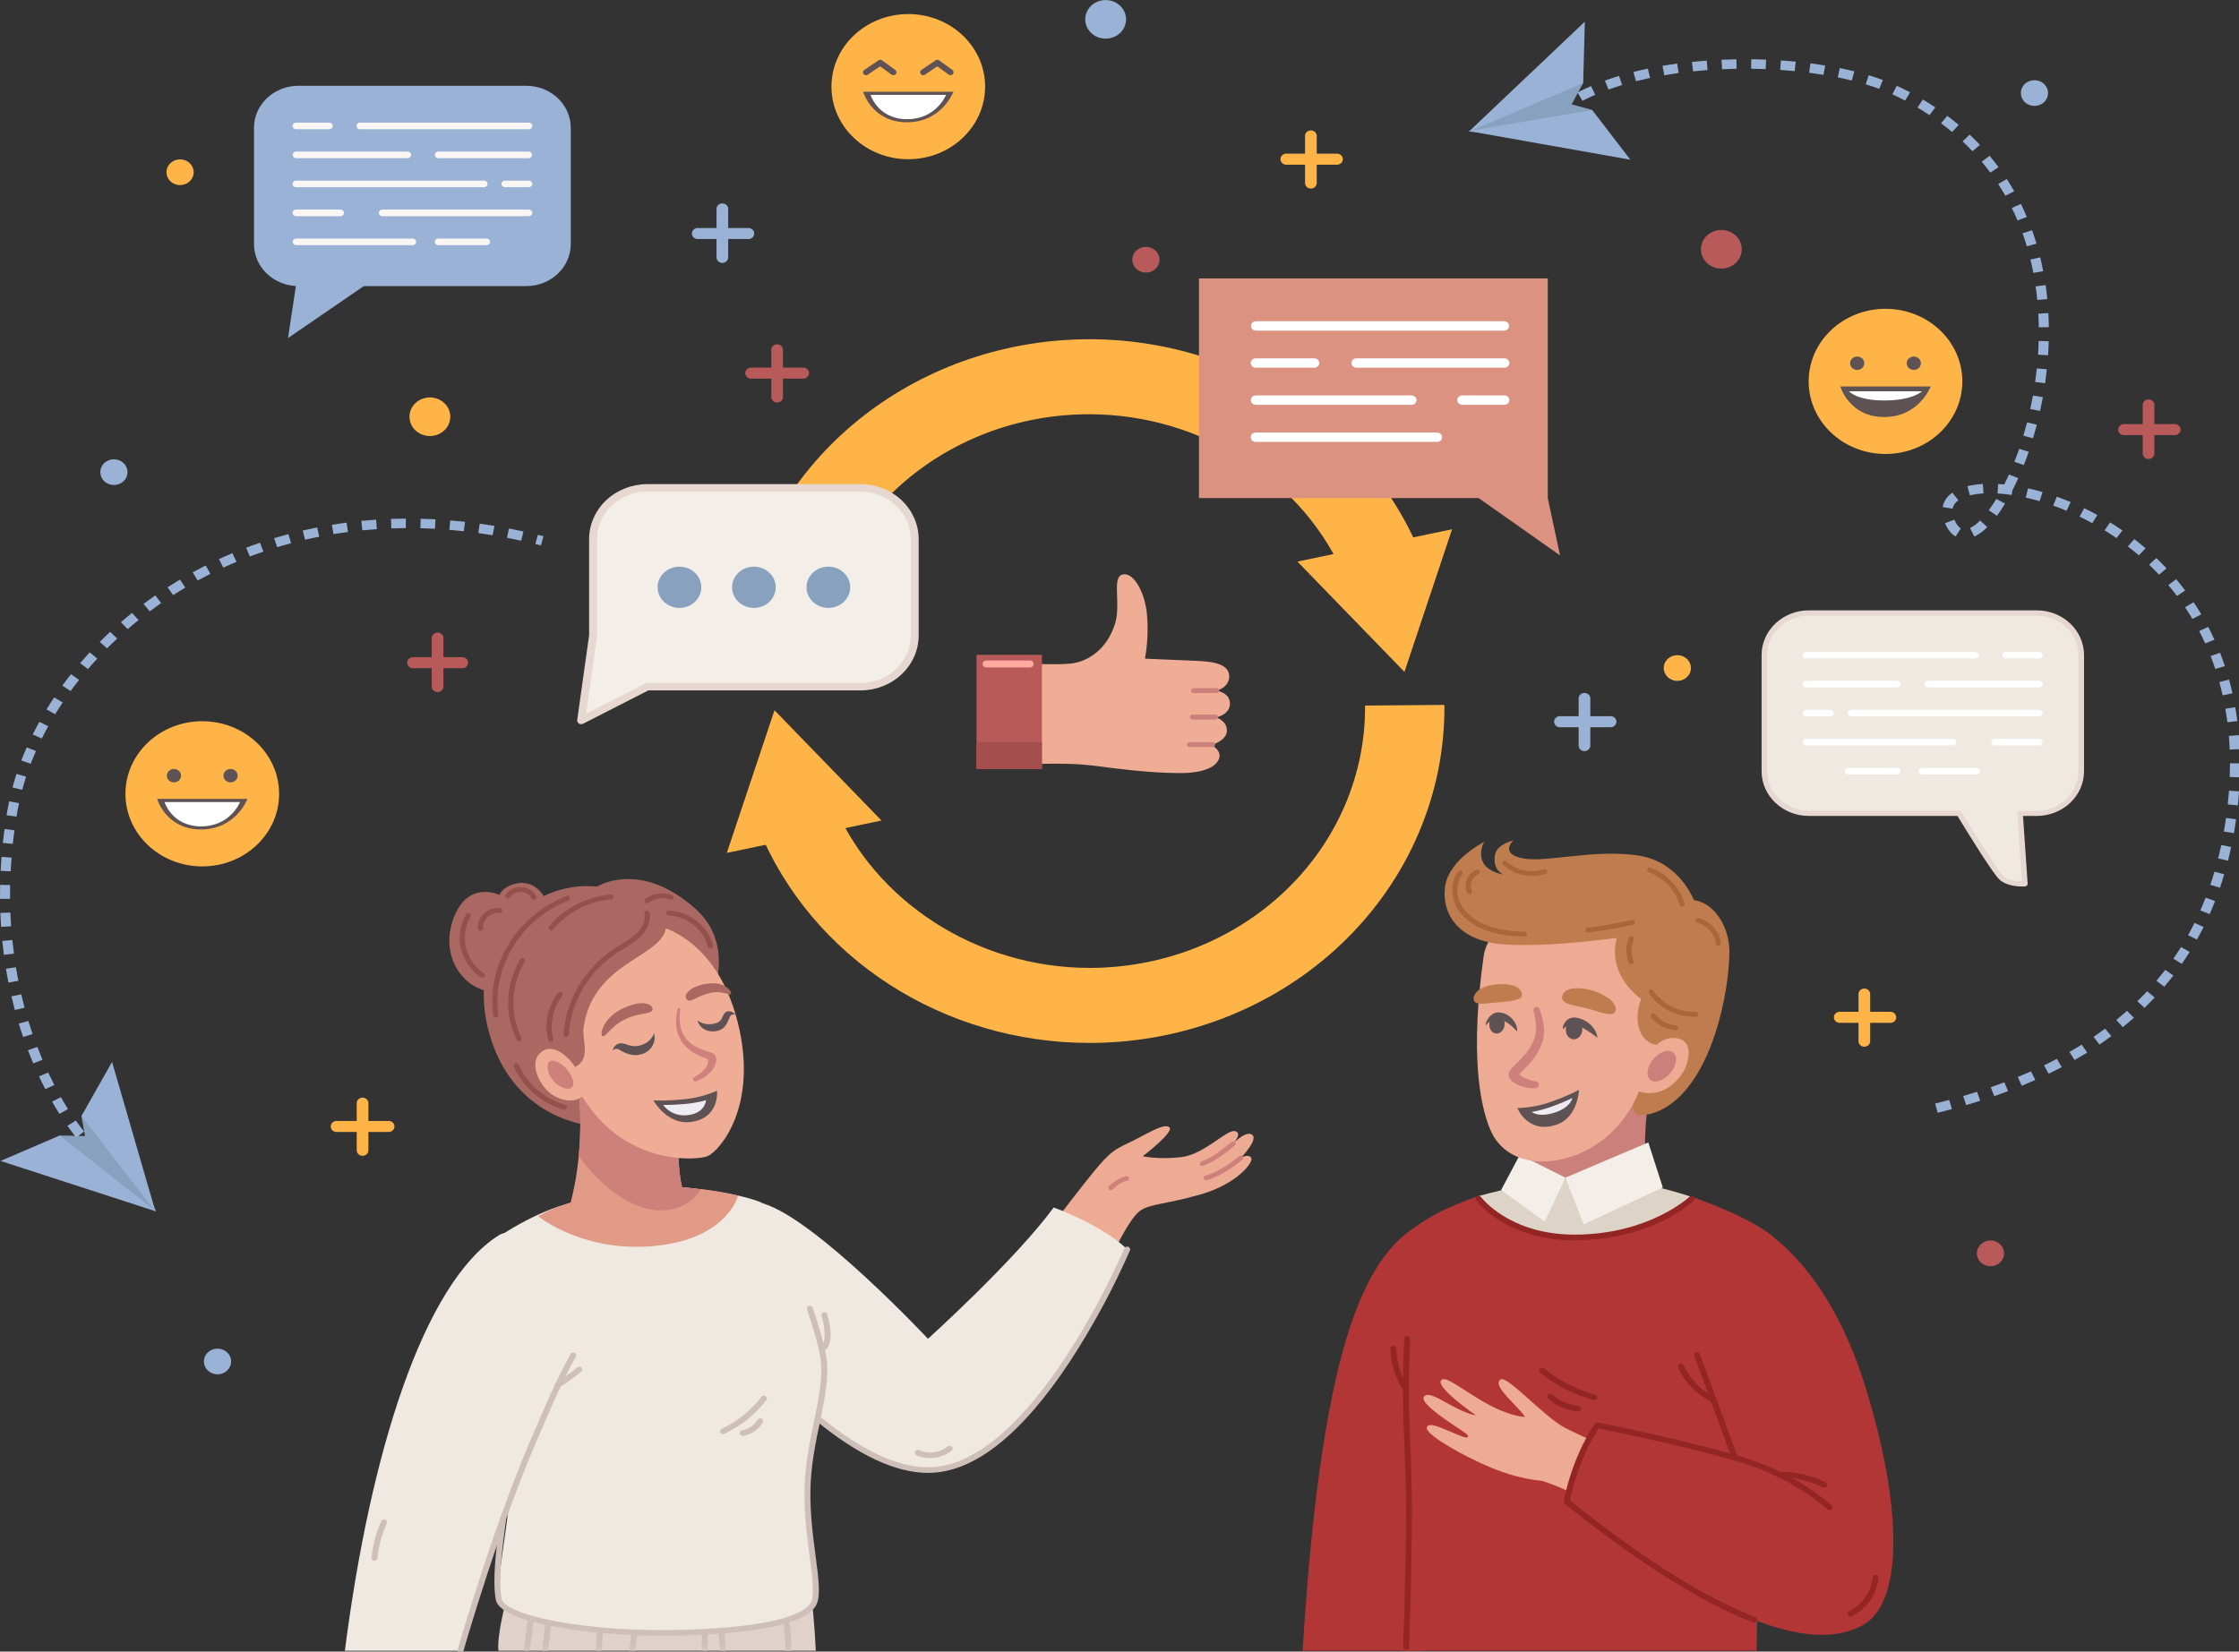 <svg width="164" height="121" viewBox="0 0 164 121" fill="none" xmlns="http://www.w3.org/2000/svg">
<rect x="0" y="0" width="164" height="121" fill="#333333" stroke="none"/>
<g clip-path="url(#clip0_130_689)">
<path d="M37.047 117.368C37.047 117.368 36.394 119.772 36.508 120.94H59.754C59.754 120.94 59.634 118.353 59.444 117.207C59.253 116.062 37.047 117.368 37.047 117.368Z" fill="#E0D1CA"/>
<mask id="mask0_130_689" style="mask-type:luminance" maskUnits="userSpaceOnUse" x="36" y="116" width="24" height="5">
<path d="M37.047 117.368C37.047 117.368 36.751 119.521 36.508 120.94H59.754C59.754 120.94 59.634 118.353 59.444 117.207C59.253 116.062 37.047 117.368 37.047 117.368Z" fill="white"/>
</mask>
<g mask="url(#mask0_130_689)">
<path d="M38.513 121.735H38.484C38.456 121.732 38.428 121.723 38.404 121.71C38.379 121.697 38.357 121.679 38.34 121.658C38.322 121.637 38.309 121.613 38.302 121.587C38.294 121.561 38.292 121.534 38.296 121.507L38.789 117.661C38.792 117.634 38.801 117.609 38.815 117.585C38.829 117.562 38.848 117.541 38.871 117.525C38.893 117.508 38.919 117.496 38.946 117.489C38.974 117.481 39.002 117.479 39.031 117.483C39.059 117.486 39.086 117.494 39.111 117.508C39.136 117.521 39.158 117.539 39.175 117.56C39.193 117.581 39.206 117.605 39.213 117.631C39.221 117.657 39.223 117.684 39.22 117.711L38.726 121.557C38.72 121.606 38.695 121.651 38.655 121.684C38.616 121.717 38.566 121.735 38.513 121.735Z" fill="#CEBFB9"/>
<path d="M39.857 121.92H39.836C39.807 121.917 39.78 121.91 39.755 121.897C39.729 121.885 39.707 121.868 39.689 121.847C39.671 121.826 39.657 121.802 39.649 121.777C39.641 121.751 39.638 121.724 39.641 121.697L40.006 118.123C40.008 118.096 40.016 118.07 40.03 118.046C40.043 118.023 40.061 118.002 40.083 117.985C40.105 117.967 40.13 117.955 40.157 117.947C40.185 117.939 40.213 117.936 40.242 117.939C40.27 117.941 40.297 117.949 40.323 117.962C40.348 117.974 40.37 117.991 40.388 118.012C40.406 118.033 40.42 118.057 40.428 118.082C40.437 118.108 40.439 118.135 40.437 118.162L40.071 121.736C40.066 121.786 40.042 121.833 40.002 121.867C39.962 121.901 39.911 121.92 39.857 121.92Z" fill="#CEBFB9"/>
<path d="M43.821 122.382H43.812C43.784 122.381 43.756 122.374 43.73 122.363C43.704 122.352 43.681 122.336 43.662 122.316C43.642 122.296 43.628 122.273 43.618 122.248C43.608 122.223 43.604 122.196 43.605 122.169L43.754 118.778C43.755 118.752 43.762 118.725 43.773 118.701C43.785 118.677 43.802 118.655 43.823 118.637C43.844 118.619 43.868 118.605 43.895 118.595C43.921 118.586 43.95 118.582 43.978 118.583C44.006 118.584 44.034 118.59 44.059 118.602C44.085 118.613 44.108 118.629 44.127 118.648C44.147 118.668 44.162 118.691 44.171 118.716C44.181 118.741 44.186 118.768 44.184 118.795L44.036 122.186C44.034 122.239 44.01 122.289 43.97 122.325C43.93 122.362 43.876 122.382 43.821 122.382Z" fill="#CEBFB9"/>
<path d="M46.193 122.107H46.167C46.139 122.104 46.111 122.096 46.087 122.083C46.062 122.07 46.04 122.052 46.022 122.031C46.005 122.01 45.992 121.986 45.984 121.96C45.976 121.934 45.974 121.907 45.977 121.88L46.36 118.766C46.363 118.739 46.371 118.713 46.385 118.69C46.399 118.666 46.417 118.646 46.44 118.629C46.462 118.612 46.487 118.6 46.515 118.592C46.542 118.585 46.571 118.583 46.599 118.586C46.627 118.589 46.654 118.597 46.679 118.61C46.705 118.623 46.727 118.641 46.744 118.662C46.762 118.683 46.775 118.707 46.783 118.733C46.791 118.759 46.793 118.786 46.789 118.813L46.407 121.927C46.401 121.977 46.376 122.022 46.336 122.056C46.297 122.089 46.246 122.107 46.193 122.107Z" fill="#CEBFB9"/>
<path d="M51.621 122.016C51.564 122.016 51.509 121.994 51.469 121.956C51.428 121.918 51.406 121.866 51.406 121.812V118.788C51.406 118.734 51.428 118.683 51.469 118.645C51.509 118.606 51.564 118.585 51.621 118.585C51.678 118.585 51.733 118.606 51.773 118.645C51.813 118.683 51.836 118.734 51.836 118.788V121.812C51.836 121.866 51.813 121.918 51.773 121.956C51.733 121.994 51.678 122.016 51.621 122.016Z" fill="#CEBFB9"/>
<path d="M52.974 121.556C52.919 121.556 52.867 121.536 52.826 121.5C52.786 121.465 52.762 121.416 52.759 121.364L52.576 118.524C52.574 118.497 52.578 118.47 52.587 118.445C52.596 118.419 52.611 118.396 52.629 118.376C52.648 118.356 52.671 118.339 52.697 118.327C52.722 118.316 52.75 118.309 52.778 118.307C52.807 118.305 52.835 118.309 52.862 118.318C52.889 118.326 52.914 118.34 52.935 118.358C52.956 118.375 52.974 118.397 52.986 118.421C52.999 118.445 53.006 118.472 53.008 118.498L53.191 121.339C53.193 121.366 53.189 121.393 53.18 121.418C53.17 121.444 53.156 121.467 53.137 121.488C53.118 121.508 53.095 121.524 53.069 121.536C53.044 121.548 53.016 121.554 52.987 121.556H52.974Z" fill="#CEBFB9"/>
<path d="M57.633 122.107C57.62 122.108 57.607 122.108 57.595 122.107C57.567 122.103 57.54 122.093 57.516 122.079C57.492 122.064 57.471 122.046 57.455 122.024C57.438 122.002 57.426 121.977 57.42 121.951C57.414 121.925 57.413 121.898 57.418 121.871C57.671 120.484 57.429 118.735 57.118 117.562C57.104 117.51 57.112 117.454 57.141 117.407C57.171 117.361 57.218 117.327 57.274 117.313C57.33 117.3 57.389 117.308 57.438 117.335C57.488 117.363 57.523 117.408 57.538 117.461C57.861 118.675 58.11 120.489 57.845 121.937C57.836 121.985 57.81 122.028 57.772 122.059C57.733 122.09 57.684 122.107 57.633 122.107Z" fill="#CEBFB9"/>
</g>
<path d="M79.806 76.409C74.574 76.408 69.465 74.916 65.145 72.128C60.825 69.34 57.496 65.385 55.592 60.781L61.011 58.782C64.016 66.054 71.558 70.912 79.813 70.912H79.98C85.331 70.869 90.444 68.82 94.195 65.216C97.946 61.611 100.029 56.747 99.985 51.691L105.799 51.645C105.857 58.158 103.174 64.425 98.341 69.07C93.508 73.713 86.92 76.353 80.027 76.408L79.806 76.409Z" fill="#FEB446"/>
<path d="M64.566 60.114L56.729 52.034L53.239 62.486L64.566 60.114Z" fill="#FEB446"/>
<path d="M53.799 49.614C53.75 43.872 55.832 38.294 59.683 33.852C63.534 29.409 68.911 26.382 74.879 25.297C80.848 24.211 87.03 25.136 92.351 27.91C97.673 30.684 101.797 35.133 104.008 40.482L98.589 42.481C95.584 35.209 88.037 30.35 79.787 30.35H79.618C68.494 30.437 59.52 39.06 59.613 49.57L53.799 49.614Z" fill="#FEB446"/>
<path d="M95.034 41.145L102.872 49.225L106.36 38.774L95.034 41.145Z" fill="#FEB446"/>
<path d="M104.383 89.472C100.359 91.579 96.868 97.168 95.415 120.94H104.238C104.238 120.94 104.023 111.046 106.93 104.176C109.837 97.305 104.383 89.472 104.383 89.472Z" fill="#B23636"/>
<path d="M124.061 87.732C127.406 88.923 129.248 90.022 129.927 90.664C130.581 91.281 130.122 98.885 129.467 104.382C128.812 109.879 128.667 120.94 128.667 120.94H102.924C102.924 120.94 103.192 115.861 103.215 110.634C103.228 107.858 103.022 104.937 103 102.939C102.926 97.168 101.822 91.452 103.653 89.93C105.253 88.608 108.26 87.64 108.26 87.64L124.061 87.732Z" fill="#B23636"/>
<path d="M76.933 89.953C76.933 89.953 77.943 88.564 79.517 86.587C81.091 84.61 81.401 84.318 82.653 83.738C83.904 83.158 85.197 82.265 85.641 82.579C86.084 82.892 83.703 84.71 83.703 84.71C83.703 84.71 84.845 84.972 86.532 84.774C88.22 84.576 89.841 82.739 90.448 82.871C91.054 83.002 90.331 83.773 90.331 83.773C90.331 83.773 91.291 82.772 91.731 83.149C92.171 83.527 90.892 84.819 90.892 84.819C90.892 84.819 91.488 84.495 91.651 84.841C91.815 85.187 90.575 86.745 87.99 87.493C85.406 88.24 84.301 88.179 83.544 88.681C82.787 89.182 81.737 91.415 81.737 91.415L76.933 89.953Z" fill="#EEAB93"/>
<path d="M81.361 87.197C81.317 87.198 81.274 87.182 81.241 87.154C81.206 87.124 81.185 87.082 81.182 87.037C81.18 86.993 81.196 86.949 81.227 86.916C81.252 86.89 81.838 86.281 82.492 86.178C82.539 86.171 82.587 86.181 82.626 86.207C82.664 86.234 82.69 86.273 82.698 86.317C82.706 86.362 82.695 86.407 82.667 86.443C82.639 86.48 82.597 86.504 82.551 86.512C82.021 86.595 81.499 87.136 81.493 87.141C81.476 87.159 81.456 87.173 81.433 87.183C81.41 87.192 81.386 87.197 81.361 87.197Z" fill="#CE807B"/>
<path d="M88.062 85.419C88.02 85.419 87.98 85.404 87.947 85.379C87.915 85.353 87.894 85.317 87.887 85.278C87.88 85.238 87.888 85.198 87.91 85.163C87.932 85.129 87.966 85.103 88.005 85.09C88.933 84.793 90.195 83.666 90.206 83.656C90.223 83.641 90.243 83.629 90.265 83.621C90.287 83.613 90.311 83.609 90.334 83.609C90.358 83.61 90.381 83.615 90.402 83.624C90.424 83.633 90.443 83.646 90.459 83.662C90.476 83.678 90.488 83.697 90.497 83.718C90.505 83.739 90.509 83.761 90.509 83.783C90.508 83.805 90.503 83.827 90.493 83.847C90.484 83.868 90.47 83.886 90.453 83.901C90.399 83.949 89.121 85.089 88.121 85.41C88.102 85.416 88.082 85.419 88.062 85.419Z" fill="#CE807B"/>
<path d="M88.339 86.468C88.296 86.468 88.254 86.454 88.221 86.427C88.188 86.4 88.166 86.363 88.16 86.323C88.154 86.282 88.164 86.241 88.188 86.207C88.212 86.172 88.248 86.147 88.29 86.136C89.49 85.807 90.75 84.712 90.766 84.702C90.784 84.687 90.804 84.675 90.826 84.667C90.848 84.659 90.871 84.656 90.895 84.657C90.918 84.658 90.942 84.663 90.963 84.672C90.984 84.681 91.004 84.695 91.019 84.711C91.035 84.727 91.048 84.746 91.056 84.767C91.064 84.788 91.068 84.81 91.067 84.832C91.066 84.855 91.061 84.876 91.051 84.897C91.041 84.917 91.027 84.935 91.01 84.95C90.956 84.997 89.676 86.108 88.394 86.461C88.376 86.466 88.358 86.468 88.339 86.468Z" fill="#CE807B"/>
<path d="M55.949 88.189C59.825 89.381 67.971 98.084 67.971 98.084C67.971 98.084 74.273 92.403 77.182 88.465C77.182 88.465 80.746 89.747 82.566 91.534C82.566 91.534 75.836 107.588 68.07 107.703C61.864 107.794 54.496 98.445 54.496 98.445L55.949 88.189Z" fill="#F0E9E2"/>
<path d="M41.782 88.159C39.465 88.648 36.206 90.664 35.69 91.305C35.174 91.946 35.481 97.992 37.057 103.145C38.413 107.577 36.172 115.375 36.535 117.185C36.922 119.109 44.748 119.614 50.153 119.614C55.559 119.614 58.967 118.698 59.535 117.598C60.104 116.498 59.051 112.925 59.148 109.078C59.245 105.232 60.699 102.115 60.312 99.459C59.924 96.803 56.682 88.556 55.949 88.189C54.3 87.365 49.959 86.984 49.959 86.984L41.782 88.159Z" fill="#F0E9E2"/>
<path d="M36.534 90.503C30.984 94.007 27.1 106.557 25.261 120.94H33.727C33.727 120.94 36.494 111.205 39.615 104.313C41.524 100.101 39.143 88.856 36.534 90.503Z" fill="#F0E9E2"/>
<path d="M39.417 89.106C39.417 89.106 42.97 92.002 48.531 91.213C53.376 90.526 54.058 87.594 54.058 87.594C54.058 87.594 50.228 86.541 45.816 87.187C41.404 87.833 39.417 89.106 39.417 89.106Z" fill="#E19A85"/>
<path d="M39.866 65.713C39.866 65.713 39.181 64.382 37.744 64.746C36.738 65 36.592 65.57 36.592 65.57C36.592 65.57 34.326 64.451 33.254 67.187C32.183 69.924 33.809 72.235 35.654 72.593C37.5 72.951 39.866 65.713 39.866 65.713Z" fill="#A96861"/>
<path d="M43.414 82.486C43.414 82.486 37.389 82.15 35.722 75.272C34.225 69.088 38.812 64.448 43.735 64.955C43.735 64.955 46.869 62.944 50.949 66.589C55.029 70.234 50.516 76.396 50.516 76.396L43.414 82.486Z" fill="#A96861"/>
<path d="M41.782 88.159C42.991 83.621 42.321 79.256 42.321 79.256L46.043 78.589L50.095 78.852C49.778 81.264 49.31 85.835 50.244 87.805C50.417 88.171 48.361 89.449 46.342 89.515C44.066 89.587 41.708 88.439 41.782 88.159Z" fill="#E19A85"/>
<path d="M42.315 79.256L46.038 78.589L48.076 78.722L50.054 79.129C49.779 81.29 49.439 84.852 49.959 86.98C50.713 87.041 51.312 87.132 51.312 87.132C50.989 87.751 50.151 88.49 48.868 88.647C46.531 88.936 43.987 86.943 42.39 84.679C42.567 82.874 42.542 81.056 42.315 79.256Z" fill="#CE807B"/>
<path d="M51.836 84.701C51.1 85.006 46.589 85.359 43.462 81.494C41.79 79.431 40.853 76.672 40.776 74.87C40.698 73.067 41.245 67.244 47.344 67.633C47.344 67.633 52.297 67.979 54.036 74.893C55.599 81.111 52.658 84.357 51.836 84.701Z" fill="#F0AD95"/>
<path d="M48.558 66.774C50.159 70.234 43.362 69.691 42.722 75.496C42.749 76.548 43.252 77.762 41.92 78.264L39.896 76.96C39.896 76.96 38.078 73.532 39.6 69.794C41.121 66.056 46.84 64.296 48.558 66.774Z" fill="#A96861"/>
<path d="M50.343 73.261C50.623 73.498 50.953 72.969 52.127 72.726C52.936 72.559 53.527 73.005 53.556 72.804C53.585 72.604 53.083 71.883 51.799 72.067C50.483 72.256 49.974 72.949 50.343 73.261Z" fill="#A96861"/>
<path d="M47.802 73.919C47.837 74.349 46.826 74.135 45.73 74.708C44.59 75.303 44.386 76.047 44.104 75.901C43.96 75.827 44.095 74.635 45.577 73.903C46.894 73.252 47.766 73.488 47.802 73.919Z" fill="#A96861"/>
<path d="M51.007 79.211C51.007 79.211 51.107 79.17 51.291 79.083C51.558 78.953 51.8 78.784 52.01 78.582C52.159 78.434 52.279 78.262 52.362 78.073C52.41 77.962 52.44 77.845 52.452 77.725C52.462 77.658 52.46 77.589 52.447 77.522C52.44 77.484 52.43 77.447 52.417 77.41C52.41 77.389 52.402 77.369 52.391 77.35L52.374 77.317L52.365 77.3V77.293L52.331 77.247C52.287 77.206 52.236 77.172 52.181 77.146C52.144 77.129 52.11 77.116 52.083 77.107L51.918 77.055L51.611 76.96C51.412 76.896 51.218 76.816 51.032 76.721C50.671 76.541 50.366 76.274 50.148 75.948C49.962 75.653 49.846 75.323 49.807 74.982C49.778 74.733 49.773 74.482 49.794 74.233C49.815 74.051 49.827 73.947 49.827 73.947V73.941C49.828 73.917 49.82 73.894 49.804 73.876C49.788 73.858 49.765 73.846 49.74 73.842C49.716 73.839 49.691 73.844 49.67 73.857C49.649 73.871 49.634 73.891 49.628 73.913L49.569 74.207C49.525 74.471 49.508 74.737 49.517 75.004C49.531 75.393 49.633 75.775 49.816 76.123C50.043 76.527 50.377 76.867 50.785 77.111C50.987 77.233 51.198 77.34 51.417 77.43L51.731 77.553L51.871 77.608L51.919 77.631C51.919 77.637 51.853 77.572 51.897 77.616C51.832 77.532 51.878 77.593 51.864 77.575C51.864 77.578 51.864 77.581 51.864 77.584C51.866 77.595 51.866 77.606 51.864 77.617C51.864 77.641 51.874 77.673 51.874 77.704C51.876 77.773 51.868 77.841 51.849 77.908C51.807 78.045 51.739 78.174 51.648 78.288C51.496 78.474 51.315 78.635 51.109 78.767C50.951 78.869 50.85 78.924 50.85 78.924C50.812 78.945 50.785 78.979 50.773 79.019C50.76 79.058 50.764 79.101 50.784 79.138C50.804 79.175 50.837 79.204 50.878 79.218C50.919 79.232 50.965 79.232 51.005 79.216L51.007 79.211Z" fill="#CF807C"/>
<path d="M41.89 77.841C41.89 77.841 40.458 76.018 39.425 77.303C38.914 77.939 39.36 79.277 40.236 80.039C40.899 80.616 42.157 80.922 42.736 80.225C42.736 80.225 43.345 79.817 41.89 77.841Z" fill="#F0AD95"/>
<path d="M40.638 79.296C41.119 79.786 41.737 79.892 41.93 79.614C42.123 79.336 41.891 78.712 41.41 78.223C40.928 77.734 40.383 77.562 40.189 77.841C39.995 78.119 40.154 78.806 40.638 79.296Z" fill="#CE807B"/>
<path d="M47.858 80.624C48.701 80.646 49.545 80.607 50.382 80.506C51.122 80.408 51.843 80.207 52.521 79.908C52.521 79.908 52.743 81.964 50.535 82.208C48.862 82.398 47.858 80.624 47.858 80.624Z" fill="#5E5254"/>
<path d="M50.378 81.7C51.654 81.558 51.716 80.609 51.716 80.609C51.192 80.749 50.656 80.842 50.113 80.886C48.952 80.981 48.569 80.947 48.569 80.947C48.767 81.219 49.04 81.434 49.36 81.567C49.68 81.7 50.032 81.746 50.378 81.7Z" fill="#EEEBF2"/>
<path d="M51.083 74.76C51.266 74.896 51.483 74.987 51.712 75.024C51.943 75.061 52.179 75.043 52.399 74.971C53.024 74.789 52.816 74.37 53.196 74.134C53.35 74.038 53.716 74.1 53.875 74.354C53.808 74.319 53.729 74.31 53.656 74.329C53.582 74.348 53.519 74.393 53.48 74.456C53.363 74.64 53.245 75.371 52.556 75.522C51.721 75.707 51.218 75.246 51.083 74.76Z" fill="#5E5254"/>
<path d="M47.907 75.699C47.907 75.699 47.723 76.411 46.793 76.615C46.175 76.746 45.916 76.439 45.455 76.432C45.308 76.446 45.17 76.508 45.066 76.607C44.962 76.707 44.898 76.837 44.886 76.977C44.935 76.909 45.011 76.862 45.096 76.847C45.182 76.831 45.271 76.848 45.343 76.893C45.565 77.026 46.205 77.449 46.938 77.249C47.11 77.209 47.272 77.136 47.414 77.036C47.556 76.936 47.676 76.81 47.766 76.666C47.856 76.521 47.915 76.362 47.939 76.196C47.964 76.03 47.953 75.861 47.907 75.699Z" fill="#5E5254"/>
<path d="M41.468 75.969H41.458C41.41 75.966 41.364 75.945 41.332 75.91C41.3 75.876 41.282 75.831 41.284 75.785C41.362 74.544 41.735 73.336 42.376 72.25C43.017 71.164 43.908 70.229 44.984 69.513C45.144 69.411 45.307 69.31 45.47 69.208C45.86 68.99 46.225 68.735 46.56 68.448C47.056 67.992 47.3 67.431 47.206 66.946C47.2 66.922 47.199 66.898 47.203 66.873C47.208 66.849 47.217 66.826 47.231 66.806C47.246 66.785 47.264 66.767 47.286 66.754C47.308 66.74 47.332 66.731 47.358 66.727C47.383 66.723 47.41 66.724 47.435 66.73C47.46 66.735 47.484 66.746 47.505 66.761C47.525 66.776 47.542 66.794 47.555 66.816C47.568 66.837 47.576 66.861 47.579 66.885C47.686 67.486 47.405 68.165 46.819 68.704C46.466 69.008 46.081 69.277 45.671 69.508C45.512 69.604 45.348 69.702 45.195 69.804C44.166 70.488 43.314 71.382 42.701 72.42C42.089 73.458 41.732 74.613 41.657 75.8C41.655 75.846 41.634 75.889 41.599 75.92C41.563 75.952 41.517 75.97 41.468 75.969Z" fill="#94504B"/>
<path d="M40.345 76.334C40.303 76.334 40.262 76.32 40.229 76.296C40.196 76.272 40.172 76.238 40.162 76.199C40.002 75.603 39.985 74.98 40.113 74.377C40.24 73.773 40.508 73.205 40.898 72.712C40.93 72.677 40.974 72.656 41.022 72.651C41.07 72.647 41.118 72.659 41.156 72.686C41.194 72.714 41.22 72.754 41.228 72.799C41.236 72.844 41.226 72.889 41.2 72.927C40.848 73.379 40.606 73.898 40.49 74.448C40.374 74.998 40.388 75.566 40.53 76.11C40.543 76.156 40.535 76.204 40.51 76.245C40.484 76.286 40.443 76.316 40.395 76.328C40.378 76.332 40.362 76.334 40.345 76.334Z" fill="#94504B"/>
<path d="M36.309 74.547C36.263 74.547 36.218 74.531 36.184 74.502C36.149 74.473 36.127 74.433 36.122 74.389C35.892 72.578 36.292 70.744 37.261 69.166C38.231 67.588 39.718 66.35 41.497 65.64C41.543 65.623 41.594 65.624 41.639 65.643C41.684 65.661 41.72 65.695 41.739 65.737C41.758 65.78 41.759 65.828 41.741 65.872C41.724 65.915 41.689 65.95 41.645 65.97C39.941 66.649 38.518 67.834 37.589 69.345C36.66 70.856 36.277 72.611 36.496 74.346C36.5 74.369 36.499 74.394 36.493 74.417C36.486 74.44 36.475 74.462 36.46 74.481C36.444 74.499 36.425 74.515 36.403 74.527C36.381 74.539 36.357 74.546 36.332 74.549L36.309 74.547Z" fill="#94504B"/>
<path d="M41.33 81.301C41.311 81.301 41.292 81.298 41.274 81.293C40.458 81.051 39.708 80.641 39.079 80.094C38.449 79.546 37.956 78.874 37.634 78.125C37.618 78.082 37.621 78.035 37.642 77.994C37.662 77.952 37.698 77.92 37.743 77.903C37.788 77.886 37.838 77.886 37.883 77.902C37.928 77.919 37.964 77.951 37.985 77.992C38.286 78.692 38.748 79.321 39.337 79.832C39.926 80.344 40.628 80.726 41.392 80.952C41.435 80.964 41.473 80.99 41.498 81.027C41.522 81.063 41.532 81.107 41.525 81.149C41.519 81.192 41.495 81.231 41.461 81.259C41.426 81.287 41.381 81.301 41.336 81.301H41.33Z" fill="#94504B"/>
<path d="M40.369 68.155C40.333 68.155 40.299 68.145 40.269 68.127C40.239 68.109 40.215 68.084 40.2 68.054C40.185 68.025 40.178 67.991 40.182 67.958C40.185 67.925 40.199 67.893 40.22 67.867C40.768 67.211 41.45 66.666 42.226 66.265C43.002 65.864 43.856 65.615 44.736 65.533C44.761 65.531 44.785 65.533 44.809 65.54C44.833 65.547 44.855 65.558 44.874 65.573C44.893 65.588 44.909 65.606 44.92 65.627C44.932 65.648 44.939 65.671 44.941 65.694C44.943 65.717 44.94 65.741 44.933 65.763C44.926 65.785 44.914 65.806 44.898 65.824C44.882 65.843 44.863 65.857 44.841 65.868C44.819 65.879 44.795 65.886 44.77 65.888C43.942 65.966 43.138 66.2 42.407 66.578C41.677 66.956 41.034 67.468 40.518 68.086C40.501 68.107 40.478 68.125 40.452 68.137C40.426 68.149 40.398 68.155 40.369 68.155Z" fill="#94504B"/>
<path d="M35.33 71.629C35.292 71.628 35.254 71.616 35.223 71.595C34.479 71.082 33.959 70.331 33.76 69.481C33.56 68.632 33.696 67.743 34.141 66.982C34.166 66.943 34.207 66.916 34.253 66.904C34.3 66.893 34.35 66.899 34.392 66.921C34.434 66.943 34.466 66.979 34.481 67.022C34.496 67.066 34.493 67.113 34.472 67.154C34.071 67.839 33.949 68.639 34.127 69.403C34.305 70.168 34.773 70.845 35.441 71.307C35.462 71.321 35.478 71.338 35.492 71.358C35.505 71.378 35.513 71.4 35.517 71.423C35.521 71.446 35.52 71.47 35.514 71.493C35.508 71.516 35.498 71.537 35.483 71.556C35.466 71.579 35.443 71.597 35.416 71.61C35.389 71.623 35.36 71.629 35.33 71.629Z" fill="#94504B"/>
<path d="M35.188 68.184C35.14 68.184 35.093 68.166 35.058 68.135C35.023 68.103 35.002 68.06 35 68.014C34.989 67.812 35.023 67.609 35.102 67.42C35.181 67.231 35.302 67.061 35.456 66.92C35.611 66.779 35.795 66.671 35.998 66.603C36.2 66.535 36.416 66.509 36.63 66.527C36.678 66.534 36.721 66.558 36.751 66.593C36.781 66.629 36.795 66.674 36.791 66.719C36.787 66.765 36.764 66.807 36.729 66.837C36.693 66.868 36.646 66.884 36.598 66.883C36.438 66.87 36.277 66.889 36.125 66.94C35.974 66.99 35.836 67.071 35.72 67.176C35.605 67.281 35.514 67.409 35.455 67.55C35.396 67.691 35.37 67.843 35.378 67.994C35.38 68.041 35.363 68.088 35.329 68.123C35.295 68.158 35.248 68.179 35.198 68.181L35.188 68.184Z" fill="#94504B"/>
<path d="M39.113 65.931C39.077 65.931 39.043 65.921 39.013 65.903C38.982 65.885 38.958 65.859 38.943 65.829C38.872 65.69 38.763 65.572 38.627 65.487C38.491 65.401 38.334 65.352 38.17 65.345C38.008 65.337 37.846 65.371 37.701 65.444C37.557 65.516 37.436 65.623 37.351 65.755C37.324 65.793 37.282 65.819 37.235 65.828C37.188 65.838 37.138 65.83 37.097 65.806C37.056 65.782 37.026 65.744 37.013 65.7C37 65.656 37.006 65.609 37.028 65.569C37.148 65.382 37.319 65.229 37.523 65.127C37.727 65.024 37.957 64.976 38.188 64.986C38.419 64.997 38.642 65.066 38.835 65.186C39.028 65.306 39.183 65.474 39.283 65.671C39.305 65.713 39.308 65.762 39.291 65.807C39.275 65.852 39.24 65.889 39.195 65.909C39.17 65.922 39.142 65.93 39.113 65.931Z" fill="#94504B"/>
<path d="M52.04 69.502C51.997 69.502 51.955 69.488 51.922 69.463C51.888 69.437 51.865 69.401 51.856 69.362C51.697 68.738 51.33 68.178 50.811 67.765C50.291 67.352 49.645 67.107 48.967 67.065C48.917 67.063 48.87 67.042 48.836 67.007C48.802 66.973 48.784 66.927 48.786 66.879C48.789 66.832 48.811 66.787 48.848 66.755C48.885 66.724 48.934 66.707 48.984 66.708C50.505 66.772 51.899 67.879 52.225 69.285C52.236 69.332 52.226 69.38 52.199 69.42C52.172 69.46 52.13 69.488 52.081 69.498C52.067 69.501 52.054 69.502 52.04 69.502Z" fill="#94504B"/>
<path d="M47.388 66.175C47.349 66.175 47.311 66.164 47.279 66.143C47.247 66.122 47.223 66.092 47.21 66.057C47.197 66.022 47.195 65.984 47.206 65.949C47.216 65.913 47.238 65.882 47.269 65.859C47.541 65.654 47.864 65.519 48.208 65.468C48.552 65.417 48.904 65.452 49.229 65.569C49.276 65.586 49.314 65.62 49.334 65.664C49.354 65.707 49.355 65.757 49.337 65.801C49.319 65.845 49.283 65.88 49.237 65.9C49.191 65.919 49.138 65.92 49.092 65.902C48.829 65.81 48.545 65.782 48.267 65.823C47.99 65.864 47.728 65.972 47.508 66.135C47.474 66.161 47.432 66.175 47.388 66.175Z" fill="#94504B"/>
<path d="M38.02 76.294C37.984 76.294 37.949 76.285 37.918 76.267C37.888 76.249 37.863 76.223 37.848 76.192C37.397 75.259 37.185 74.239 37.229 73.213C37.273 72.188 37.571 71.188 38.1 70.291C38.125 70.25 38.166 70.22 38.214 70.207C38.263 70.195 38.315 70.201 38.358 70.224C38.402 70.248 38.434 70.287 38.447 70.332C38.461 70.378 38.454 70.427 38.429 70.469C37.931 71.314 37.649 72.259 37.608 73.226C37.566 74.194 37.766 75.157 38.191 76.038C38.202 76.059 38.208 76.082 38.209 76.105C38.21 76.129 38.206 76.152 38.198 76.174C38.189 76.196 38.176 76.216 38.159 76.234C38.143 76.251 38.122 76.265 38.1 76.275C38.075 76.287 38.048 76.294 38.02 76.294Z" fill="#94504B"/>
<path d="M114.651 104.619C113.128 103.835 110.39 100.736 109.913 101.065C109.24 101.531 111.168 102.949 111.7 103.812C111.7 103.812 110.587 103.789 108.827 102.795C107.068 101.801 105.92 100.772 105.57 101.114C105.199 101.474 106.785 102.769 108.098 103.684C108.098 103.684 107.61 103.676 106.313 102.972C105.327 102.435 104.609 101.97 104.31 102.314C104.012 102.658 105.25 103.559 105.883 104.009C106.846 104.695 107.606 105.082 107.532 105.255C107.458 105.428 106.994 105.208 106.102 104.83C105.37 104.525 104.73 104.235 104.526 104.525C104.225 104.943 106.512 106.273 108.176 107.06C109.84 107.846 111.24 108.323 112.978 108.498C113.675 108.728 114.355 109.002 115.013 109.318L116.858 105.655C116.858 105.655 115.278 104.943 114.651 104.619Z" fill="#EEAB93"/>
<path d="M120.966 79.455C120.966 79.455 120.142 82.747 120.659 86.78C120.659 86.78 118.465 87.888 116.009 87.969C114.527 88.014 113.056 87.715 111.724 87.099C111.724 87.099 111.995 85.05 111.97 83.647L120.112 78.532L120.966 79.455Z" fill="#CC807B"/>
<path d="M108.26 87.64C110.495 87.021 112.782 86.578 115.095 86.317C118.827 85.904 124.064 87.742 124.064 87.742C124.064 87.742 120.96 90.811 115.386 90.674C109.811 90.537 108.26 87.64 108.26 87.64Z" fill="#DED3C7"/>
<path d="M114.662 86.281L116.005 89.705L121.796 86.998L120.734 83.698L114.662 86.281Z" fill="#F4EEE9"/>
<path d="M114.662 86.281L113.142 89.501L109.954 87.182L111.325 84.603L114.662 86.281Z" fill="#F4EEE9"/>
<path d="M114.754 110.015C114.754 110.015 115.238 107.084 116.984 104.428C116.984 104.428 121.541 105.275 127.067 106.786L123.722 97.442L128.739 89.884C128.739 89.884 133.757 92.224 136.666 101.702C139.39 110.58 139.37 117.343 136.52 119.016C131.139 122.178 120.668 114.756 114.754 110.015Z" fill="#B23636"/>
<path d="M114.268 40.691L108.306 36.492H87.82V20.399H113.37V36.492L114.268 40.691Z" fill="#DB9281"/>
<path d="M63.028 35.743H47.414C45.22 35.743 43.441 37.424 43.441 39.497V46.555C43.441 48.628 45.22 50.309 47.414 50.309H63.028C65.223 50.309 67.002 48.628 67.002 46.555V39.497C67.002 37.424 65.223 35.743 63.028 35.743Z" fill="#F4EEE9"/>
<path d="M43.441 46.555L42.569 52.782L47.414 50.309L43.441 46.555Z" fill="#F4EEE9"/>
<path d="M110.172 24.222H91.993C91.896 24.222 91.804 24.186 91.736 24.121C91.667 24.057 91.629 23.969 91.629 23.878C91.629 23.787 91.667 23.7 91.736 23.635C91.804 23.57 91.896 23.534 91.993 23.534H110.172C110.269 23.534 110.361 23.57 110.43 23.635C110.498 23.7 110.536 23.787 110.536 23.878C110.536 23.969 110.498 24.057 110.43 24.121C110.361 24.186 110.269 24.222 110.172 24.222Z" fill="white"/>
<path d="M110.172 26.939H99.369C99.32 26.942 99.27 26.935 99.224 26.919C99.177 26.903 99.135 26.878 99.099 26.846C99.063 26.814 99.034 26.775 99.015 26.732C98.995 26.689 98.985 26.643 98.985 26.596C98.985 26.549 98.995 26.503 99.015 26.46C99.034 26.417 99.063 26.379 99.099 26.346C99.135 26.314 99.177 26.289 99.224 26.273C99.27 26.257 99.32 26.25 99.369 26.253H110.172C110.222 26.25 110.271 26.257 110.317 26.273C110.364 26.289 110.406 26.314 110.442 26.346C110.478 26.379 110.507 26.417 110.526 26.46C110.546 26.503 110.556 26.549 110.556 26.596C110.556 26.643 110.546 26.689 110.526 26.732C110.507 26.775 110.478 26.814 110.442 26.846C110.406 26.878 110.364 26.903 110.317 26.919C110.271 26.935 110.222 26.942 110.172 26.939Z" fill="white"/>
<path d="M96.246 26.939H91.993C91.944 26.942 91.894 26.935 91.848 26.919C91.801 26.903 91.759 26.878 91.723 26.846C91.687 26.814 91.658 26.775 91.639 26.732C91.619 26.689 91.609 26.643 91.609 26.596C91.609 26.549 91.619 26.503 91.639 26.46C91.658 26.417 91.687 26.379 91.723 26.346C91.759 26.314 91.801 26.289 91.848 26.273C91.894 26.257 91.944 26.25 91.993 26.253H96.246C96.296 26.25 96.345 26.257 96.391 26.273C96.438 26.289 96.48 26.314 96.516 26.346C96.552 26.379 96.581 26.417 96.6 26.46C96.62 26.503 96.63 26.549 96.63 26.596C96.63 26.643 96.62 26.689 96.6 26.732C96.581 26.775 96.552 26.814 96.516 26.846C96.48 26.878 96.438 26.903 96.391 26.919C96.345 26.935 96.296 26.942 96.246 26.939Z" fill="white"/>
<path d="M110.172 29.658H107.081C106.988 29.653 106.9 29.615 106.836 29.551C106.772 29.487 106.737 29.402 106.737 29.315C106.737 29.227 106.772 29.142 106.836 29.078C106.9 29.014 106.988 28.976 107.081 28.971H110.172C110.222 28.969 110.271 28.976 110.317 28.992C110.364 29.008 110.406 29.033 110.442 29.065C110.478 29.097 110.507 29.136 110.526 29.179C110.546 29.222 110.556 29.268 110.556 29.315C110.556 29.361 110.546 29.407 110.526 29.451C110.507 29.493 110.478 29.532 110.442 29.564C110.406 29.596 110.364 29.621 110.317 29.637C110.271 29.654 110.222 29.66 110.172 29.658Z" fill="white"/>
<path d="M103.414 29.658H92C91.951 29.66 91.902 29.654 91.855 29.637C91.809 29.621 91.766 29.596 91.73 29.564C91.695 29.532 91.666 29.493 91.646 29.451C91.627 29.407 91.617 29.361 91.617 29.315C91.617 29.268 91.627 29.222 91.646 29.179C91.666 29.136 91.695 29.097 91.73 29.065C91.766 29.033 91.809 29.008 91.855 28.992C91.902 28.976 91.951 28.969 92 28.971H103.414C103.507 28.976 103.595 29.014 103.659 29.078C103.723 29.142 103.758 29.227 103.758 29.315C103.758 29.402 103.723 29.487 103.659 29.551C103.595 29.615 103.507 29.653 103.414 29.658Z" fill="white"/>
<path d="M105.245 32.376H91.993C91.944 32.379 91.894 32.372 91.848 32.356C91.801 32.34 91.759 32.315 91.723 32.283C91.687 32.251 91.658 32.212 91.639 32.169C91.619 32.126 91.609 32.08 91.609 32.033C91.609 31.986 91.619 31.94 91.639 31.897C91.658 31.854 91.687 31.816 91.723 31.783C91.759 31.751 91.801 31.726 91.848 31.71C91.894 31.694 91.944 31.687 91.993 31.69H105.245C105.294 31.687 105.344 31.694 105.39 31.71C105.437 31.726 105.479 31.751 105.515 31.783C105.551 31.816 105.579 31.854 105.599 31.897C105.618 31.94 105.629 31.986 105.629 32.033C105.629 32.08 105.618 32.126 105.599 32.169C105.579 32.212 105.551 32.251 105.515 32.283C105.479 32.315 105.437 32.34 105.39 32.356C105.344 32.372 105.294 32.379 105.245 32.376Z" fill="white"/>
<path d="M49.767 44.538C50.651 44.538 51.367 43.861 51.367 43.026C51.367 42.191 50.651 41.515 49.767 41.515C48.883 41.515 48.167 42.191 48.167 43.026C48.167 43.861 48.883 44.538 49.767 44.538Z" fill="#88A1BF"/>
<path d="M55.221 44.538C56.104 44.538 56.821 43.861 56.821 43.026C56.821 42.191 56.104 41.515 55.221 41.515C54.337 41.515 53.621 42.191 53.621 43.026C53.621 43.861 54.337 44.538 55.221 44.538Z" fill="#88A1BF"/>
<path d="M60.675 44.538C61.558 44.538 62.275 43.861 62.275 43.026C62.275 42.191 61.558 41.515 60.675 41.515C59.791 41.515 59.075 42.191 59.075 43.026C59.075 43.861 59.791 44.538 60.675 44.538Z" fill="#88A1BF"/>
<path d="M48.611 119.838C42.767 119.838 36.648 118.847 36.321 117.22C36.035 115.795 36.383 113.191 36.591 111.635L36.631 111.339C36.638 111.285 36.668 111.236 36.713 111.203C36.759 111.169 36.816 111.154 36.873 111.161C36.931 111.168 36.982 111.196 37.018 111.239C37.053 111.282 37.069 111.336 37.062 111.39L37.022 111.687C36.817 113.213 36.474 115.781 36.747 117.143C36.99 118.348 43.02 119.625 50.145 119.403C56.775 119.199 58.812 118.243 59.352 117.479C59.697 116.993 59.515 115.617 59.304 114.026C59.117 112.609 58.883 110.845 58.928 109.069C58.973 107.268 59.318 105.601 59.623 104.13C59.984 102.383 60.297 100.874 60.093 99.482C59.986 98.743 59.645 97.516 59.111 95.936C59.093 95.884 59.098 95.827 59.125 95.778C59.151 95.73 59.197 95.693 59.252 95.676C59.307 95.66 59.367 95.664 59.419 95.689C59.47 95.714 59.509 95.757 59.527 95.81C59.905 96.929 60.388 98.462 60.525 99.426C60.74 100.886 60.404 102.5 60.051 104.208C59.735 105.734 59.405 107.312 59.364 109.077C59.32 110.822 59.542 112.497 59.737 113.973C59.977 115.785 60.15 117.093 59.715 117.707C58.833 118.952 55.707 119.64 50.159 119.814C49.649 119.838 49.132 119.838 48.611 119.838Z" fill="#CEBFB9"/>
<path d="M60.312 98.954C60.267 98.956 60.222 98.944 60.185 98.921C60.147 98.897 60.118 98.863 60.102 98.824C60.086 98.784 60.084 98.74 60.095 98.699C60.107 98.658 60.132 98.621 60.166 98.594C60.568 98.257 60.382 97.068 60.175 96.402C60.167 96.376 60.164 96.349 60.167 96.322C60.17 96.295 60.179 96.269 60.192 96.245C60.206 96.221 60.224 96.2 60.247 96.183C60.269 96.166 60.294 96.154 60.322 96.146C60.349 96.138 60.378 96.136 60.407 96.138C60.435 96.141 60.463 96.149 60.488 96.162C60.513 96.175 60.535 96.193 60.553 96.214C60.571 96.235 60.584 96.259 60.593 96.285C60.657 96.488 61.194 98.283 60.456 98.901C60.416 98.935 60.365 98.954 60.312 98.954Z" fill="#CEBFB9"/>
<path d="M67.976 107.909C65.62 107.909 62.861 106.624 59.773 104.089C59.73 104.053 59.703 104.002 59.699 103.948C59.695 103.893 59.714 103.839 59.752 103.798C59.79 103.757 59.843 103.732 59.901 103.728C59.959 103.724 60.016 103.742 60.06 103.778C63.105 106.28 65.796 107.527 68.065 107.496C75.596 107.385 82.293 91.617 82.36 91.457C82.381 91.406 82.423 91.366 82.477 91.344C82.53 91.322 82.59 91.322 82.644 91.342C82.698 91.362 82.741 91.402 82.763 91.452C82.786 91.502 82.787 91.559 82.766 91.61C81.542 94.405 80.086 97.105 78.412 99.684C74.85 105.093 71.371 107.861 68.075 107.908L67.976 107.909Z" fill="#CEBFB9"/>
<path d="M33.727 121.147C33.708 121.147 33.689 121.144 33.67 121.14C33.642 121.133 33.616 121.121 33.593 121.105C33.57 121.088 33.551 121.068 33.537 121.044C33.523 121.021 33.513 120.995 33.51 120.968C33.506 120.941 33.508 120.913 33.516 120.887C33.544 120.786 36.323 111.058 39.415 104.233C39.424 104.207 40.707 101.112 41.794 99.201C41.822 99.153 41.868 99.117 41.923 99.101C41.979 99.085 42.038 99.09 42.09 99.116C42.14 99.142 42.178 99.186 42.195 99.238C42.212 99.29 42.206 99.347 42.179 99.395C41.102 101.285 39.831 104.358 39.819 104.388C36.737 111.191 33.962 120.896 33.937 120.994C33.925 121.038 33.898 121.077 33.86 121.105C33.822 121.132 33.775 121.147 33.727 121.147Z" fill="#CEBFB9"/>
<path d="M40.823 101.702C40.775 101.705 40.728 101.692 40.689 101.665C40.649 101.639 40.62 101.602 40.606 101.558C40.593 101.515 40.594 101.469 40.611 101.426C40.629 101.384 40.66 101.348 40.701 101.325C40.712 101.318 41.778 100.643 42.268 100.182C42.309 100.144 42.364 100.122 42.422 100.122C42.48 100.122 42.536 100.144 42.577 100.182C42.618 100.221 42.641 100.274 42.641 100.328C42.641 100.383 42.618 100.436 42.577 100.474C42.058 100.964 40.989 101.639 40.944 101.668C40.908 101.69 40.866 101.702 40.823 101.702Z" fill="#CEBFB9"/>
<path d="M52.966 105.067C52.916 105.069 52.866 105.055 52.825 105.027C52.785 104.998 52.756 104.957 52.745 104.911C52.733 104.864 52.739 104.816 52.761 104.773C52.784 104.73 52.822 104.696 52.868 104.677C54.021 104.128 55.018 103.325 55.775 102.337C55.809 102.293 55.86 102.263 55.917 102.255C55.974 102.246 56.033 102.259 56.08 102.291C56.126 102.323 56.158 102.371 56.167 102.425C56.176 102.479 56.162 102.534 56.129 102.578C55.331 103.62 54.282 104.466 53.067 105.044C53.036 105.059 53.001 105.067 52.966 105.067Z" fill="#CEBFB9"/>
<path d="M54.421 105.197C54.364 105.203 54.306 105.186 54.262 105.152C54.217 105.118 54.189 105.068 54.183 105.014C54.177 104.961 54.194 104.907 54.231 104.864C54.267 104.822 54.319 104.796 54.377 104.79C54.609 104.742 54.828 104.649 55.02 104.516C55.211 104.382 55.371 104.212 55.488 104.017C55.502 103.993 55.521 103.973 55.544 103.956C55.566 103.939 55.592 103.927 55.62 103.92C55.647 103.913 55.676 103.911 55.705 103.914C55.733 103.917 55.761 103.926 55.785 103.939C55.81 103.952 55.832 103.97 55.85 103.992C55.868 104.013 55.881 104.038 55.888 104.064C55.896 104.09 55.898 104.117 55.895 104.144C55.891 104.171 55.882 104.197 55.868 104.22C55.721 104.467 55.52 104.681 55.278 104.849C55.037 105.017 54.761 105.135 54.468 105.195C54.452 105.197 54.437 105.198 54.421 105.197Z" fill="#CEBFB9"/>
<path d="M68.121 106.827C67.779 106.828 67.441 106.759 67.13 106.623C67.078 106.6 67.037 106.558 67.017 106.507C66.998 106.455 67.001 106.398 67.025 106.349C67.05 106.299 67.095 106.261 67.149 106.243C67.204 106.224 67.264 106.227 67.316 106.25C67.66 106.396 68.04 106.447 68.413 106.397C68.786 106.347 69.136 106.197 69.422 105.966C69.465 105.93 69.522 105.911 69.579 105.915C69.636 105.918 69.69 105.942 69.728 105.983C69.766 106.023 69.786 106.076 69.783 106.13C69.78 106.185 69.754 106.235 69.711 106.271C69.269 106.632 68.704 106.829 68.121 106.827Z" fill="#CEBFB9"/>
<path d="M27.43 114.344H27.41C27.381 114.342 27.353 114.335 27.328 114.322C27.302 114.31 27.28 114.293 27.261 114.272C27.243 114.251 27.229 114.227 27.221 114.201C27.212 114.175 27.21 114.148 27.213 114.121C27.301 113.199 27.543 112.296 27.93 111.446C27.953 111.396 27.996 111.356 28.049 111.336C28.103 111.315 28.163 111.316 28.217 111.338C28.27 111.359 28.312 111.4 28.333 111.451C28.355 111.502 28.354 111.558 28.331 111.609C27.962 112.419 27.731 113.28 27.646 114.158C27.642 114.209 27.617 114.257 27.577 114.291C27.537 114.326 27.484 114.345 27.43 114.344Z" fill="#CEBFB9"/>
<path d="M128.482 118.882C128.453 118.882 128.425 118.877 128.399 118.867C124.601 117.386 119.962 114.461 114.616 110.173C114.587 110.15 114.565 110.121 114.552 110.088C114.539 110.055 114.536 110.019 114.542 109.984C114.562 109.863 115.054 106.981 116.803 104.319C116.826 104.283 116.86 104.255 116.901 104.238C116.942 104.221 116.988 104.217 117.031 104.225C117.075 104.234 121.436 105.05 126.722 106.479L124.098 99.342C124.089 99.317 124.085 99.29 124.086 99.263C124.088 99.236 124.095 99.209 124.108 99.185C124.12 99.16 124.138 99.139 124.159 99.121C124.18 99.103 124.205 99.089 124.232 99.08C124.259 99.071 124.288 99.067 124.316 99.069C124.345 99.07 124.373 99.077 124.399 99.089C124.424 99.101 124.447 99.117 124.466 99.138C124.485 99.158 124.5 99.181 124.509 99.207L127.274 106.719C127.286 106.755 127.289 106.793 127.28 106.83C127.272 106.867 127.253 106.901 127.225 106.929C127.198 106.956 127.164 106.975 127.126 106.985C127.088 106.995 127.048 106.995 127.01 106.985C122.106 105.644 117.922 104.818 117.093 104.658C115.641 106.927 115.101 109.386 114.993 109.935C120.269 114.154 124.835 117.03 128.568 118.481C128.618 118.496 128.661 118.528 128.688 118.571C128.715 118.615 128.725 118.665 128.714 118.715C128.704 118.764 128.675 118.807 128.633 118.838C128.59 118.868 128.538 118.882 128.485 118.878L128.482 118.882Z" fill="#932525"/>
<path d="M125.372 102.683C125.334 102.684 125.297 102.675 125.264 102.658C124.211 102.106 123.384 101.235 122.919 100.185C122.908 100.16 122.902 100.134 122.902 100.107C122.902 100.08 122.908 100.053 122.919 100.028C122.93 100.003 122.946 99.98 122.966 99.961C122.986 99.942 123.01 99.926 123.037 99.916C123.063 99.905 123.091 99.9 123.12 99.9C123.149 99.9 123.177 99.905 123.204 99.915C123.23 99.926 123.254 99.941 123.274 99.96C123.295 99.979 123.311 100.002 123.322 100.027C123.749 100.991 124.508 101.791 125.475 102.297C125.521 102.317 125.557 102.352 125.578 102.395C125.599 102.438 125.604 102.486 125.591 102.532C125.578 102.578 125.549 102.618 125.508 102.645C125.467 102.673 125.418 102.686 125.368 102.683H125.372Z" fill="#932525"/>
<path d="M134.009 110.647C133.954 110.648 133.9 110.628 133.86 110.592C132.043 108.995 129.735 107.78 127.002 106.984C126.947 106.967 126.901 106.931 126.874 106.883C126.847 106.834 126.841 106.778 126.858 106.726C126.876 106.674 126.914 106.63 126.965 106.604C127.016 106.579 127.076 106.574 127.131 106.59C129.931 107.404 132.291 108.65 134.157 110.291C134.191 110.319 134.214 110.355 134.224 110.396C134.235 110.437 134.232 110.48 134.215 110.518C134.199 110.557 134.171 110.591 134.134 110.614C134.097 110.637 134.053 110.648 134.009 110.647Z" fill="#932525"/>
<path d="M133.613 108.984C133.578 108.984 133.543 108.976 133.513 108.96C132.61 108.52 131.614 108.274 130.599 108.24C130.542 108.238 130.488 108.215 130.449 108.175C130.41 108.136 130.389 108.083 130.391 108.03C130.393 107.976 130.418 107.925 130.459 107.888C130.501 107.851 130.557 107.831 130.614 107.833C131.694 107.869 132.753 108.13 133.713 108.599C133.759 108.618 133.797 108.652 133.82 108.695C133.843 108.738 133.848 108.787 133.836 108.834C133.824 108.881 133.795 108.922 133.754 108.95C133.714 108.978 133.663 108.992 133.613 108.989V108.984Z" fill="#932525"/>
<path d="M102.998 120.872H102.984C102.955 120.871 102.927 120.865 102.9 120.854C102.874 120.842 102.851 120.826 102.831 120.806C102.812 120.786 102.797 120.763 102.787 120.737C102.777 120.712 102.773 120.685 102.775 120.657C102.775 120.612 102.973 115.977 102.99 110.634C102.99 109.088 102.924 107.304 102.862 105.73C102.82 104.683 102.781 103.695 102.772 102.942C102.75 101.229 102.779 99.584 102.859 98.058C102.86 98.031 102.867 98.005 102.879 97.981C102.891 97.957 102.908 97.935 102.929 97.917C102.95 97.899 102.975 97.885 103.002 97.876C103.028 97.867 103.057 97.863 103.085 97.865C103.113 97.866 103.141 97.873 103.166 97.884C103.192 97.896 103.215 97.912 103.234 97.932C103.253 97.951 103.268 97.975 103.277 98C103.287 98.025 103.291 98.052 103.289 98.078C103.211 99.605 103.182 101.232 103.202 102.94C103.212 103.688 103.251 104.669 103.293 105.717C103.355 107.295 103.426 109.084 103.421 110.638C103.4 115.984 103.205 120.631 103.205 120.677C103.203 120.728 103.181 120.777 103.142 120.813C103.104 120.849 103.052 120.87 102.998 120.872Z" fill="#932525"/>
<path d="M102.993 101.98C102.956 101.98 102.919 101.97 102.886 101.953C102.854 101.935 102.827 101.909 102.808 101.878C102.201 100.958 101.866 99.901 101.839 98.817C101.838 98.79 101.843 98.763 101.853 98.737C101.864 98.712 101.879 98.688 101.899 98.668C101.919 98.649 101.944 98.633 101.97 98.623C101.997 98.612 102.025 98.606 102.054 98.606C102.111 98.606 102.166 98.628 102.207 98.666C102.247 98.704 102.27 98.756 102.27 98.81C102.297 99.819 102.609 100.803 103.175 101.659C103.191 101.682 103.201 101.707 103.206 101.734C103.211 101.761 103.21 101.788 103.204 101.814C103.197 101.841 103.185 101.866 103.168 101.888C103.151 101.91 103.13 101.928 103.105 101.942C103.072 101.965 103.034 101.978 102.993 101.98Z" fill="#932525"/>
<path d="M135.548 118.438C135.508 118.439 135.469 118.429 135.436 118.409C135.402 118.39 135.374 118.363 135.356 118.33C135.342 118.306 135.333 118.28 135.33 118.253C135.327 118.226 135.33 118.198 135.338 118.172C135.347 118.146 135.36 118.122 135.379 118.101C135.397 118.08 135.42 118.063 135.445 118.051C135.926 117.801 136.334 117.444 136.635 117.011C136.935 116.577 137.118 116.08 137.168 115.564C137.17 115.538 137.178 115.512 137.191 115.488C137.204 115.464 137.222 115.443 137.243 115.425C137.265 115.408 137.29 115.395 137.317 115.386C137.344 115.378 137.372 115.375 137.401 115.377C137.429 115.379 137.456 115.387 137.482 115.399C137.507 115.411 137.529 115.428 137.548 115.448C137.566 115.469 137.58 115.492 137.589 115.518C137.598 115.543 137.601 115.57 137.599 115.597C137.543 116.181 137.336 116.743 136.997 117.235C136.657 117.726 136.196 118.131 135.652 118.414C135.62 118.43 135.584 118.439 135.548 118.438Z" fill="#932525"/>
<path d="M115.329 90.869C110.318 90.869 108.213 88.06 108.126 87.94C108.11 87.918 108.099 87.893 108.093 87.866C108.087 87.84 108.086 87.813 108.091 87.786C108.096 87.76 108.107 87.734 108.123 87.711C108.138 87.689 108.158 87.669 108.182 87.654C108.205 87.638 108.232 87.627 108.26 87.622C108.288 87.616 108.317 87.616 108.345 87.621C108.373 87.626 108.4 87.635 108.424 87.65C108.448 87.665 108.469 87.684 108.485 87.706C108.505 87.734 110.559 90.453 115.331 90.453H115.383C120.804 90.431 123.727 87.706 123.756 87.675C123.796 87.636 123.852 87.614 123.91 87.614C123.968 87.613 124.023 87.635 124.064 87.673C124.105 87.712 124.129 87.764 124.129 87.819C124.129 87.873 124.107 87.926 124.066 87.965C123.943 88.082 120.986 90.843 115.385 90.865L115.329 90.869Z" fill="#932525"/>
<path d="M126.673 69.716C126.673 67.956 125.661 66.403 124.449 66.032C123.588 65.766 122.834 66.114 122.03 66.591C121.137 67.124 114.633 67.1 114.181 67.983C113.729 68.866 116.068 70.574 115.856 71.506C115.583 72.714 118.939 72.727 118.787 73.948C118.68 74.848 118.616 75.826 119.157 76.522C119.722 77.248 119.142 82.041 120.126 81.692C120.126 81.692 123.537 82.046 125.629 75.741C126.314 73.659 126.673 71.287 126.673 69.716Z" fill="#BF7D4F"/>
<path d="M121.361 76.548C119.871 76.333 119.694 74.454 120.209 73.184C120.209 73.184 117.704 71.523 118.417 68.761C116.121 66.985 109.239 66.001 108.664 70.114C107.702 76.988 108.341 80.87 109.179 82.811C110.056 84.852 112.444 85.645 115.2 84.706C117.009 84.089 119.033 82.552 120.045 79.962C121.488 80.427 122.703 79.572 123.383 78.367C124.54 75.744 122.171 75.666 121.361 76.548Z" fill="#EEAB93"/>
<path d="M112.756 73.902C112.894 74.265 112.994 74.64 113.053 75.021C113.085 75.212 113.099 75.406 113.095 75.599C113.094 75.712 113.084 75.825 113.064 75.936C113.049 76.043 113.027 76.148 112.998 76.252C112.864 76.719 112.638 77.159 112.333 77.547C112.044 77.911 111.732 78.259 111.4 78.588C111.34 78.649 111.285 78.713 111.235 78.782C111.235 78.782 111.222 78.803 111.23 78.788C111.246 78.75 111.249 78.709 111.237 78.67C111.265 78.771 111.219 78.623 111.237 78.677C111.323 78.773 111.428 78.851 111.547 78.907C111.766 79.022 112 79.111 112.242 79.173L112.528 79.236C112.562 79.244 112.593 79.257 112.621 79.276C112.649 79.295 112.672 79.319 112.69 79.347C112.708 79.374 112.719 79.405 112.724 79.437C112.729 79.469 112.727 79.502 112.719 79.533C112.705 79.582 112.677 79.627 112.637 79.66C112.597 79.694 112.547 79.716 112.494 79.723C112.373 79.733 112.252 79.733 112.131 79.723C111.809 79.702 111.494 79.625 111.202 79.495C110.977 79.396 110.78 79.25 110.626 79.067C110.57 78.989 110.53 78.902 110.507 78.811C110.492 78.722 110.502 78.632 110.536 78.548C110.557 78.504 110.581 78.462 110.608 78.421C110.684 78.318 110.768 78.221 110.861 78.132C111.185 77.827 111.489 77.505 111.773 77.168C112.033 76.851 112.238 76.497 112.382 76.119C112.415 76.025 112.441 75.929 112.46 75.831C112.48 75.749 112.493 75.665 112.498 75.581C112.508 75.414 112.508 75.246 112.498 75.079C112.48 74.821 112.444 74.564 112.39 74.31C112.348 74.128 112.324 74.023 112.324 74.023C112.312 73.969 112.322 73.913 112.353 73.866C112.385 73.82 112.434 73.786 112.491 73.773C112.544 73.758 112.601 73.763 112.651 73.787C112.701 73.811 112.738 73.852 112.756 73.902Z" fill="#CD807C"/>
<path d="M120.982 77.749C120.572 78.335 120.57 78.97 120.975 79.173C121.381 79.377 122.045 79.062 122.455 78.476C122.865 77.89 122.868 77.255 122.461 77.052C122.054 76.849 121.396 77.163 120.982 77.749Z" fill="#CC807B"/>
<path d="M111.478 72.925C111.427 73.318 110.571 73.345 109.692 73.441C108.393 73.584 108.077 73.596 107.948 73.267C107.886 73.108 107.991 72.338 109.393 72.148C111.033 71.924 111.531 72.522 111.478 72.925Z" fill="#BF7D4F"/>
<path d="M116.311 73.896C117.27 74.151 117.994 74.497 118.263 74.189C118.49 73.928 118.371 73.21 116.85 72.639C116.015 72.324 114.628 72.232 114.436 72.939C114.258 73.6 115.333 73.636 116.311 73.896Z" fill="#BF7D4F"/>
<path d="M124.206 66.265C124.206 66.265 123.208 63.116 119.912 62.664C116.616 62.212 113.298 63.209 111.584 62.894C109.78 62.561 110.851 61.571 110.851 61.571C110.851 61.571 109.656 61.841 109.511 62.601C109.286 63.777 110.13 64.07 110.13 64.07C110.13 64.07 109.026 63.917 108.649 63.21C108.244 62.447 108.71 61.684 108.71 61.684C108.71 61.684 106.166 62.942 105.858 64.9C105.564 66.768 106.643 68.951 110.18 69.192C113.716 69.433 118.822 68.653 118.822 68.653L124.206 66.265Z" fill="#BF7D4F"/>
<path d="M124.07 74.492C123.41 74.488 122.761 74.327 122.184 74.023C121.607 73.719 121.121 73.282 120.771 72.752C120.745 72.712 120.737 72.663 120.749 72.617C120.76 72.571 120.791 72.531 120.833 72.506C120.876 72.481 120.928 72.474 120.977 72.485C121.025 72.496 121.068 72.525 121.094 72.565C121.425 73.058 121.886 73.462 122.432 73.737C122.977 74.011 123.589 74.148 124.207 74.132C124.232 74.131 124.257 74.134 124.28 74.142C124.304 74.15 124.325 74.163 124.343 74.178C124.362 74.194 124.377 74.214 124.387 74.235C124.397 74.256 124.403 74.279 124.404 74.303C124.406 74.35 124.388 74.397 124.354 74.431C124.32 74.466 124.273 74.487 124.223 74.489L124.07 74.492Z" fill="#AA663B"/>
<path d="M122.724 75.48H122.706C122.351 75.447 122.008 75.342 121.699 75.174C121.39 75.005 121.123 74.776 120.915 74.502C120.893 74.464 120.887 74.419 120.897 74.376C120.908 74.333 120.935 74.295 120.974 74.27C121.012 74.245 121.058 74.234 121.105 74.239C121.151 74.245 121.194 74.266 121.224 74.299C121.4 74.531 121.627 74.725 121.888 74.868C122.15 75.011 122.441 75.1 122.741 75.128C122.766 75.129 122.791 75.135 122.813 75.145C122.835 75.155 122.856 75.169 122.872 75.186C122.889 75.203 122.902 75.224 122.91 75.246C122.919 75.268 122.922 75.291 122.921 75.314C122.92 75.338 122.914 75.361 122.904 75.382C122.893 75.403 122.878 75.422 122.86 75.438C122.842 75.454 122.82 75.466 122.797 75.474C122.774 75.482 122.749 75.485 122.724 75.484V75.48Z" fill="#AA663B"/>
<path d="M125.867 69.297C125.821 69.297 125.775 69.281 125.741 69.251C125.706 69.222 125.685 69.181 125.68 69.137C125.636 68.785 125.484 68.454 125.245 68.182C125.005 67.91 124.687 67.709 124.33 67.605C124.305 67.599 124.281 67.588 124.261 67.574C124.24 67.559 124.223 67.541 124.21 67.52C124.197 67.499 124.189 67.475 124.186 67.451C124.183 67.427 124.185 67.403 124.192 67.379C124.2 67.356 124.212 67.335 124.228 67.316C124.245 67.297 124.265 67.282 124.288 67.271C124.311 67.26 124.336 67.253 124.362 67.252C124.387 67.25 124.413 67.254 124.437 67.262C124.866 67.388 125.247 67.629 125.534 67.955C125.82 68.282 126.001 68.68 126.053 69.101C126.055 69.124 126.053 69.148 126.046 69.171C126.038 69.193 126.027 69.214 126.011 69.232C125.995 69.25 125.976 69.265 125.954 69.276C125.932 69.287 125.908 69.294 125.883 69.296L125.867 69.297Z" fill="#AA663B"/>
<path d="M123.206 66.425C123.165 66.425 123.124 66.412 123.091 66.389C123.058 66.365 123.034 66.331 123.023 66.293C122.867 65.756 122.582 65.26 122.19 64.844C121.798 64.428 121.309 64.103 120.762 63.894C120.717 63.876 120.681 63.841 120.662 63.798C120.643 63.755 120.642 63.707 120.66 63.663C120.679 63.62 120.714 63.585 120.759 63.566C120.805 63.547 120.856 63.545 120.902 63.561C121.503 63.792 122.039 64.15 122.469 64.608C122.9 65.066 123.213 65.611 123.385 66.201C123.392 66.228 123.393 66.256 123.387 66.282C123.382 66.309 123.369 66.334 123.352 66.356C123.334 66.377 123.311 66.395 123.285 66.407C123.26 66.419 123.231 66.425 123.202 66.425H123.206Z" fill="#AA663B"/>
<path d="M111.666 68.615H111.659C110.824 68.589 109.845 68.513 108.91 68.191C107.927 67.847 107.152 67.252 106.726 66.518C106.231 65.661 106.257 64.6 106.792 63.873C106.805 63.851 106.823 63.832 106.844 63.818C106.865 63.803 106.889 63.792 106.915 63.787C106.941 63.781 106.967 63.781 106.993 63.786C107.019 63.791 107.043 63.8 107.065 63.815C107.086 63.829 107.105 63.847 107.118 63.868C107.132 63.889 107.141 63.913 107.144 63.938C107.148 63.962 107.146 63.987 107.139 64.011C107.132 64.035 107.119 64.057 107.102 64.076C106.648 64.687 106.631 65.602 107.059 66.343C107.439 67.001 108.143 67.537 109.042 67.852C109.94 68.166 110.872 68.228 111.672 68.259C111.72 68.263 111.764 68.284 111.796 68.317C111.828 68.351 111.845 68.395 111.844 68.44C111.844 68.485 111.825 68.529 111.792 68.561C111.758 68.594 111.713 68.613 111.666 68.616V68.615Z" fill="#AA663B"/>
<path d="M107.629 65.503C107.593 65.503 107.557 65.494 107.526 65.476C107.496 65.458 107.471 65.432 107.456 65.401C107.324 65.092 107.32 64.748 107.446 64.436C107.571 64.125 107.816 63.87 108.132 63.722C108.154 63.712 108.179 63.707 108.203 63.706C108.228 63.705 108.253 63.709 108.276 63.717C108.299 63.725 108.321 63.738 108.339 63.754C108.357 63.77 108.372 63.789 108.382 63.81C108.392 63.831 108.398 63.855 108.399 63.878C108.4 63.901 108.396 63.925 108.387 63.947C108.379 63.969 108.366 63.989 108.349 64.006C108.332 64.023 108.312 64.037 108.289 64.047C108.063 64.156 107.888 64.34 107.798 64.563C107.708 64.787 107.709 65.034 107.801 65.257C107.814 65.284 107.819 65.314 107.816 65.344C107.814 65.373 107.803 65.401 107.786 65.426C107.769 65.451 107.746 65.472 107.718 65.486C107.691 65.5 107.66 65.507 107.629 65.508V65.503Z" fill="#AA663B"/>
<path d="M116.298 68.325C116.251 68.324 116.205 68.306 116.171 68.275C116.136 68.244 116.116 68.202 116.112 68.158C116.109 68.113 116.124 68.069 116.154 68.034C116.184 67.999 116.226 67.975 116.273 67.969C117.363 67.834 118.444 67.644 119.512 67.402C119.561 67.391 119.612 67.399 119.655 67.423C119.698 67.448 119.728 67.488 119.74 67.534C119.752 67.58 119.744 67.628 119.717 67.669C119.691 67.709 119.649 67.738 119.601 67.749C118.519 67.995 117.425 68.186 116.323 68.323L116.298 68.325Z" fill="#AA663B"/>
<path d="M119.478 70.645C119.44 70.646 119.403 70.635 119.371 70.614C119.34 70.594 119.316 70.565 119.302 70.532C119.058 69.942 119.064 69.286 119.318 68.7C119.328 68.678 119.341 68.658 119.359 68.641C119.376 68.624 119.397 68.61 119.421 68.601C119.444 68.591 119.469 68.587 119.494 68.586C119.519 68.586 119.544 68.591 119.568 68.6C119.591 68.609 119.612 68.623 119.63 68.64C119.647 68.657 119.661 68.677 119.671 68.699C119.68 68.721 119.685 68.745 119.684 68.769C119.684 68.792 119.678 68.816 119.668 68.838C119.451 69.337 119.446 69.897 119.654 70.4C119.663 70.422 119.668 70.445 119.667 70.469C119.667 70.492 119.661 70.516 119.651 70.537C119.641 70.558 119.627 70.578 119.609 70.594C119.591 70.61 119.57 70.623 119.547 70.631C119.525 70.64 119.501 70.645 119.478 70.645Z" fill="#AA663B"/>
<path d="M112.225 64.181C111.434 64.183 110.675 63.893 110.108 63.373C110.072 63.34 110.052 63.295 110.052 63.247C110.052 63.2 110.071 63.154 110.107 63.121C110.142 63.087 110.19 63.068 110.24 63.068C110.29 63.068 110.338 63.087 110.374 63.12C110.723 63.44 111.159 63.663 111.634 63.764C112.109 63.864 112.605 63.839 113.066 63.691C113.089 63.681 113.115 63.676 113.141 63.676C113.167 63.676 113.193 63.681 113.217 63.69C113.241 63.7 113.262 63.715 113.28 63.733C113.298 63.751 113.312 63.772 113.32 63.795C113.329 63.818 113.332 63.843 113.331 63.867C113.329 63.892 113.321 63.916 113.309 63.938C113.297 63.959 113.281 63.979 113.26 63.994C113.24 64.01 113.217 64.021 113.192 64.027C112.881 64.13 112.554 64.182 112.225 64.181Z" fill="#AA663B"/>
<path d="M114.69 75.391C114.661 75.786 114.906 76.124 115.243 76.144C115.58 76.165 115.869 75.86 115.898 75.463C115.928 75.066 115.683 74.729 115.346 74.709C115.009 74.689 114.72 74.994 114.69 75.391Z" fill="#5E5254"/>
<path d="M117.006 76.028C116.943 75.393 116.36 74.718 115.444 74.557C114.78 74.456 114.419 75.083 114.475 75.411C114.475 75.411 114.845 74.969 115.401 75.085C115.957 75.201 117.006 76.028 117.006 76.028Z" fill="#5E5254"/>
<path d="M109.085 75.001C109.058 75.38 109.286 75.703 109.596 75.722C109.906 75.742 110.179 75.449 110.207 75.069C110.235 74.69 110.004 74.367 109.694 74.348C109.384 74.329 109.112 74.621 109.085 75.001Z" fill="#5E5254"/>
<path d="M111.124 75.575C111.193 74.982 110.586 74.227 109.832 74.175C109.233 74.102 108.777 74.821 108.824 75.137C108.824 75.137 109.173 74.596 109.784 74.68C110.47 74.774 111.124 75.575 111.124 75.575Z" fill="#5E5254"/>
<path d="M115.654 79.855C114.91 80.23 114.136 80.55 113.34 80.813C112.631 81.038 111.89 81.162 111.142 81.181C111.142 81.181 111.915 83.114 114.007 82.401C115.591 81.862 115.654 79.855 115.654 79.855Z" fill="#5E5254"/>
<path d="M113.913 81.5C112.705 81.907 112.19 81.468 112.19 81.468C112.725 81.372 113.25 81.229 113.756 81.039C114.84 80.632 115.166 80.443 115.166 80.443C115.166 80.443 115.092 81.099 113.913 81.5Z" fill="#EEEBF2"/>
<path d="M116.747 102.575C116.726 102.576 116.705 102.573 116.686 102.567C115.258 102.168 113.937 101.486 112.809 100.567C112.788 100.549 112.77 100.528 112.757 100.504C112.744 100.479 112.736 100.453 112.734 100.426C112.732 100.399 112.736 100.372 112.745 100.346C112.754 100.321 112.768 100.297 112.787 100.276C112.806 100.256 112.829 100.239 112.854 100.227C112.88 100.215 112.908 100.208 112.936 100.206C112.965 100.204 112.993 100.207 113.021 100.216C113.048 100.224 113.073 100.238 113.095 100.256C114.176 101.136 115.444 101.789 116.814 102.171C116.871 102.179 116.922 102.208 116.957 102.251C116.992 102.295 117.007 102.35 116.998 102.404C116.99 102.458 116.96 102.507 116.914 102.539C116.867 102.572 116.809 102.586 116.752 102.578L116.747 102.575Z" fill="#932525"/>
<path d="M115.582 103.419H115.557C114.748 103.329 113.991 102.998 113.396 102.473C113.375 102.454 113.358 102.432 113.345 102.407C113.333 102.382 113.327 102.355 113.325 102.328C113.324 102.301 113.329 102.274 113.339 102.248C113.349 102.223 113.364 102.199 113.384 102.179C113.403 102.159 113.427 102.143 113.453 102.131C113.479 102.12 113.507 102.113 113.536 102.112C113.565 102.111 113.594 102.116 113.621 102.125C113.648 102.134 113.673 102.149 113.694 102.167C114.221 102.632 114.891 102.925 115.607 103.005C115.664 103.008 115.717 103.032 115.755 103.073C115.793 103.113 115.813 103.166 115.81 103.22C115.806 103.274 115.78 103.324 115.738 103.36C115.695 103.396 115.639 103.415 115.582 103.412V103.419Z" fill="#932525"/>
<path d="M42.569 53.057C42.51 53.057 42.452 53.04 42.403 53.009C42.359 52.98 42.324 52.94 42.303 52.894C42.281 52.848 42.273 52.797 42.28 52.747L43.15 46.541V39.497C43.151 38.429 43.601 37.405 44.401 36.65C45.2 35.895 46.284 35.47 47.414 35.468H63.028C64.158 35.47 65.242 35.895 66.041 36.65C66.84 37.405 67.29 38.429 67.291 39.497V46.555C67.29 47.623 66.84 48.647 66.041 49.402C65.242 50.157 64.158 50.582 63.028 50.584H47.487L42.706 53.025C42.664 53.047 42.617 53.057 42.569 53.057ZM47.414 36.018C46.438 36.019 45.502 36.386 44.811 37.038C44.121 37.69 43.733 38.575 43.731 39.497V46.555C43.731 46.567 43.731 46.579 43.731 46.59L42.934 52.288L47.278 50.07C47.321 50.048 47.368 50.037 47.416 50.037H63.03C64.006 50.036 64.942 49.669 65.632 49.017C66.323 48.365 66.711 47.48 66.712 46.558V39.497C66.711 38.575 66.323 37.69 65.632 37.038C64.942 36.386 64.006 36.019 63.03 36.018H47.414Z" fill="#E6D7D1"/>
<path d="M143.331 59.314C143.331 59.314 146.015 63.754 146.59 64.299C147.165 64.844 148.313 64.752 148.313 64.752L147.93 59.135L143.331 59.314Z" fill="#F0E9E2"/>
<path d="M149.179 44.91H132.495C130.694 44.91 129.234 46.289 129.234 47.99V56.506C129.234 58.207 130.694 59.587 132.495 59.587H149.179C150.979 59.587 152.439 58.207 152.439 56.506V47.99C152.439 46.289 150.979 44.91 149.179 44.91Z" fill="#F0E9E2"/>
<path d="M144.678 48.243H132.31C132.242 48.243 132.177 48.217 132.129 48.172C132.081 48.127 132.054 48.065 132.054 48.002C132.054 47.938 132.081 47.876 132.129 47.831C132.177 47.786 132.242 47.76 132.31 47.76H144.678C144.745 47.76 144.81 47.786 144.858 47.831C144.906 47.876 144.933 47.938 144.933 48.002C144.933 48.065 144.906 48.127 144.858 48.172C144.81 48.217 144.745 48.243 144.678 48.243Z" fill="white"/>
<path d="M149.365 48.243H146.925C146.857 48.243 146.792 48.217 146.744 48.172C146.697 48.127 146.67 48.065 146.67 48.002C146.67 47.938 146.697 47.876 146.744 47.831C146.792 47.786 146.857 47.76 146.925 47.76H149.365C149.433 47.76 149.497 47.786 149.545 47.831C149.593 47.876 149.62 47.938 149.62 48.002C149.62 48.065 149.593 48.127 149.545 48.172C149.497 48.217 149.433 48.243 149.365 48.243Z" fill="white"/>
<path d="M138.959 50.366H132.31C132.242 50.366 132.177 50.34 132.129 50.295C132.081 50.25 132.054 50.189 132.054 50.125C132.054 50.061 132.081 49.999 132.129 49.954C132.177 49.909 132.242 49.884 132.31 49.884H138.959C139.026 49.884 139.091 49.909 139.139 49.954C139.187 49.999 139.214 50.061 139.214 50.125C139.214 50.189 139.187 50.25 139.139 50.295C139.091 50.34 139.026 50.366 138.959 50.366Z" fill="white"/>
<path d="M149.365 50.366H141.209C141.142 50.366 141.077 50.34 141.029 50.295C140.981 50.25 140.954 50.189 140.954 50.125C140.954 50.061 140.981 49.999 141.029 49.954C141.077 49.909 141.142 49.884 141.209 49.884H149.369C149.437 49.884 149.502 49.909 149.55 49.954C149.597 49.999 149.624 50.061 149.624 50.125C149.624 50.189 149.597 50.25 149.55 50.295C149.502 50.34 149.437 50.366 149.369 50.366H149.365Z" fill="white"/>
<path d="M134.056 52.487H132.31C132.242 52.487 132.177 52.462 132.129 52.416C132.081 52.371 132.054 52.31 132.054 52.246C132.054 52.182 132.081 52.121 132.129 52.075C132.177 52.03 132.242 52.005 132.31 52.005H134.056C134.124 52.005 134.189 52.03 134.237 52.075C134.284 52.121 134.311 52.182 134.311 52.246C134.311 52.31 134.284 52.371 134.237 52.416C134.189 52.462 134.124 52.487 134.056 52.487Z" fill="white"/>
<path d="M149.365 52.487H135.588C135.521 52.487 135.456 52.462 135.408 52.416C135.36 52.371 135.333 52.31 135.333 52.246C135.333 52.182 135.36 52.121 135.408 52.075C135.456 52.03 135.521 52.005 135.588 52.005H149.365C149.432 52.005 149.497 52.03 149.545 52.075C149.593 52.121 149.62 52.182 149.62 52.246C149.62 52.31 149.593 52.371 149.545 52.416C149.497 52.462 149.432 52.487 149.365 52.487Z" fill="white"/>
<path d="M143.04 54.611H132.306C132.238 54.611 132.173 54.586 132.125 54.541C132.077 54.496 132.05 54.434 132.05 54.37C132.05 54.306 132.077 54.245 132.125 54.2C132.173 54.155 132.238 54.129 132.306 54.129H143.04C143.108 54.129 143.173 54.155 143.22 54.2C143.268 54.245 143.295 54.306 143.295 54.37C143.295 54.434 143.268 54.496 143.22 54.541C143.173 54.586 143.108 54.611 143.04 54.611Z" fill="white"/>
<path d="M149.365 54.611H146.108C146.04 54.611 145.975 54.586 145.927 54.541C145.879 54.496 145.853 54.434 145.853 54.37C145.853 54.306 145.879 54.245 145.927 54.2C145.975 54.155 146.04 54.129 146.108 54.129H149.365C149.433 54.129 149.498 54.155 149.545 54.2C149.593 54.245 149.62 54.306 149.62 54.37C149.62 54.434 149.593 54.496 149.545 54.541C149.498 54.586 149.433 54.611 149.365 54.611Z" fill="white"/>
<path d="M138.959 56.735H135.384C135.316 56.735 135.251 56.709 135.203 56.664C135.156 56.619 135.129 56.558 135.129 56.494C135.129 56.43 135.156 56.368 135.203 56.323C135.251 56.278 135.316 56.252 135.384 56.252H138.959C139.026 56.252 139.091 56.278 139.139 56.323C139.187 56.368 139.214 56.43 139.214 56.494C139.214 56.558 139.187 56.619 139.139 56.664C139.091 56.709 139.026 56.735 138.959 56.735Z" fill="white"/>
<path d="M144.78 56.735H140.796C140.728 56.735 140.663 56.709 140.616 56.664C140.568 56.619 140.541 56.558 140.541 56.494C140.541 56.43 140.568 56.368 140.616 56.323C140.663 56.278 140.728 56.252 140.796 56.252H144.78C144.848 56.252 144.913 56.278 144.961 56.323C145.008 56.368 145.035 56.43 145.035 56.494C145.035 56.558 145.008 56.619 144.961 56.664C144.913 56.709 144.848 56.735 144.78 56.735Z" fill="white"/>
<path d="M148.126 64.949C147.743 64.949 146.93 64.891 146.446 64.433C145.961 63.975 144.185 61.102 143.378 59.779H132.495C131.577 59.778 130.696 59.433 130.047 58.819C129.397 58.206 129.032 57.374 129.031 56.506V47.989C129.032 47.121 129.397 46.289 130.047 45.676C130.696 45.062 131.577 44.717 132.495 44.716H149.185C150.104 44.717 150.984 45.062 151.634 45.676C152.283 46.289 152.648 47.121 152.649 47.989V56.506C152.649 56.936 152.559 57.362 152.384 57.76C152.209 58.157 151.953 58.518 151.631 58.822C151.309 59.126 150.926 59.367 150.505 59.531C150.084 59.695 149.633 59.779 149.178 59.779H148.179L148.519 64.737C148.522 64.788 148.504 64.837 148.469 64.875C148.434 64.913 148.384 64.937 148.331 64.941C148.322 64.943 148.244 64.949 148.126 64.949ZM132.495 45.102C131.685 45.103 130.908 45.407 130.335 45.949C129.762 46.49 129.44 47.224 129.439 47.989V56.506C129.44 57.271 129.762 58.005 130.335 58.547C130.908 59.088 131.685 59.392 132.495 59.393H143.495C143.532 59.394 143.568 59.403 143.599 59.421C143.63 59.439 143.656 59.465 143.673 59.495C144.908 61.522 146.365 63.813 146.735 64.166C147.106 64.519 147.767 64.565 148.099 64.573L147.761 59.609C147.759 59.583 147.763 59.557 147.773 59.532C147.782 59.507 147.797 59.485 147.816 59.466C147.835 59.447 147.858 59.432 147.884 59.421C147.909 59.411 147.936 59.406 147.964 59.405H149.178C149.988 59.405 150.765 59.1 151.338 58.559C151.91 58.017 152.233 57.284 152.234 56.518V47.989C152.233 47.224 151.91 46.49 151.338 45.949C150.765 45.407 149.988 45.103 149.178 45.102H132.495Z" fill="#E6D7D1"/>
<path d="M38.548 6.284H21.864C20.063 6.284 18.604 7.664 18.604 9.365V17.881C18.604 19.582 20.063 20.961 21.864 20.961H38.548C40.348 20.961 41.808 19.582 41.808 17.881V9.365C41.808 7.664 40.348 6.284 38.548 6.284Z" fill="#99B2D6"/>
<path d="M21.768 20.327L21.097 24.767L27.042 20.69L21.768 20.327Z" fill="#99B2D6"/>
<path d="M38.734 9.469H26.366C26.298 9.469 26.233 9.443 26.186 9.398C26.138 9.353 26.111 9.292 26.111 9.228C26.111 9.164 26.138 9.102 26.186 9.057C26.233 9.012 26.298 8.987 26.366 8.987H38.734C38.802 8.987 38.867 9.012 38.914 9.057C38.962 9.102 38.989 9.164 38.989 9.228C38.989 9.292 38.962 9.353 38.914 9.398C38.867 9.443 38.802 9.469 38.734 9.469Z" fill="#FAF6F3"/>
<path d="M24.119 9.469H21.679C21.611 9.469 21.546 9.443 21.499 9.398C21.451 9.353 21.424 9.292 21.424 9.228C21.424 9.164 21.451 9.102 21.499 9.057C21.546 9.012 21.611 8.987 21.679 8.987H24.119C24.187 8.987 24.252 9.012 24.299 9.057C24.347 9.102 24.374 9.164 24.374 9.228C24.374 9.292 24.347 9.353 24.299 9.398C24.252 9.443 24.187 9.469 24.119 9.469Z" fill="#FAF6F3"/>
<path d="M38.734 11.588H32.085C32.02 11.584 31.959 11.557 31.915 11.512C31.87 11.467 31.845 11.408 31.845 11.346C31.845 11.285 31.87 11.226 31.915 11.181C31.959 11.136 32.02 11.109 32.085 11.105H38.734C38.799 11.109 38.86 11.136 38.904 11.181C38.949 11.226 38.974 11.285 38.974 11.346C38.974 11.408 38.949 11.467 38.904 11.512C38.86 11.557 38.799 11.584 38.734 11.588Z" fill="#FAF6F3"/>
<path d="M29.838 11.588H21.679C21.614 11.584 21.553 11.557 21.509 11.512C21.464 11.467 21.439 11.408 21.439 11.346C21.439 11.285 21.464 11.226 21.509 11.181C21.553 11.136 21.614 11.109 21.679 11.105H29.838C29.873 11.103 29.908 11.107 29.941 11.118C29.974 11.13 30.004 11.147 30.029 11.17C30.055 11.192 30.076 11.22 30.089 11.25C30.103 11.281 30.11 11.313 30.11 11.346C30.11 11.38 30.103 11.412 30.089 11.443C30.076 11.473 30.055 11.501 30.029 11.523C30.004 11.546 29.974 11.563 29.941 11.574C29.908 11.586 29.873 11.59 29.838 11.588Z" fill="#FAF6F3"/>
<path d="M38.734 13.714H36.988C36.92 13.714 36.855 13.689 36.807 13.644C36.759 13.599 36.732 13.537 36.732 13.473C36.732 13.409 36.759 13.348 36.807 13.303C36.855 13.258 36.92 13.232 36.988 13.232H38.734C38.802 13.232 38.867 13.258 38.915 13.303C38.962 13.348 38.989 13.409 38.989 13.473C38.989 13.537 38.962 13.599 38.915 13.644C38.867 13.689 38.802 13.714 38.734 13.714Z" fill="#FAF6F3"/>
<path d="M35.455 13.714H21.679C21.611 13.714 21.546 13.689 21.499 13.644C21.451 13.599 21.424 13.537 21.424 13.473C21.424 13.409 21.451 13.348 21.499 13.303C21.546 13.258 21.611 13.232 21.679 13.232H35.455C35.523 13.232 35.588 13.258 35.636 13.303C35.684 13.348 35.711 13.409 35.711 13.473C35.711 13.537 35.684 13.599 35.636 13.644C35.588 13.689 35.523 13.714 35.455 13.714Z" fill="#FAF6F3"/>
<path d="M38.734 15.838H28C27.932 15.838 27.867 15.812 27.819 15.767C27.771 15.722 27.744 15.661 27.744 15.597C27.744 15.533 27.771 15.471 27.819 15.426C27.867 15.381 27.932 15.355 28 15.355H38.734C38.802 15.355 38.867 15.381 38.914 15.426C38.962 15.471 38.989 15.533 38.989 15.597C38.989 15.661 38.962 15.722 38.914 15.767C38.867 15.812 38.802 15.838 38.734 15.838Z" fill="#FAF6F3"/>
<path d="M24.936 15.838H21.679C21.611 15.838 21.546 15.812 21.499 15.767C21.451 15.722 21.424 15.661 21.424 15.597C21.424 15.533 21.451 15.471 21.499 15.426C21.546 15.381 21.611 15.355 21.679 15.355H24.936C25.004 15.355 25.069 15.381 25.117 15.426C25.165 15.471 25.192 15.533 25.192 15.597C25.192 15.661 25.165 15.722 25.117 15.767C25.069 15.812 25.004 15.838 24.936 15.838Z" fill="#FAF6F3"/>
<path d="M35.66 17.961H32.085C32.02 17.957 31.959 17.93 31.915 17.885C31.87 17.84 31.845 17.781 31.845 17.719C31.845 17.658 31.87 17.599 31.915 17.554C31.959 17.509 32.02 17.482 32.085 17.478H35.66C35.725 17.482 35.786 17.509 35.83 17.554C35.875 17.599 35.9 17.658 35.9 17.719C35.9 17.781 35.875 17.84 35.83 17.885C35.786 17.93 35.725 17.957 35.66 17.961Z" fill="#FAF6F3"/>
<path d="M30.247 17.961H21.679C21.614 17.957 21.553 17.93 21.509 17.885C21.464 17.84 21.439 17.781 21.439 17.719C21.439 17.658 21.464 17.599 21.509 17.554C21.553 17.509 21.614 17.482 21.679 17.478H30.247C30.312 17.482 30.373 17.509 30.417 17.554C30.462 17.599 30.486 17.658 30.486 17.719C30.486 17.781 30.462 17.84 30.417 17.885C30.373 17.93 30.312 17.957 30.247 17.961Z" fill="#FAF6F3"/>
<path d="M14.817 63.476C17.925 63.476 20.445 61.095 20.445 58.158C20.445 55.221 17.925 52.84 14.817 52.84C11.708 52.84 9.188 55.221 9.188 58.158C9.188 61.095 11.708 63.476 14.817 63.476Z" fill="#FEB446"/>
<path d="M13.261 56.828C13.261 56.925 13.23 57.02 13.173 57.101C13.116 57.182 13.035 57.244 12.94 57.282C12.845 57.319 12.741 57.328 12.64 57.309C12.539 57.29 12.447 57.243 12.374 57.175C12.302 57.106 12.252 57.019 12.232 56.923C12.213 56.828 12.223 56.73 12.262 56.64C12.302 56.55 12.369 56.474 12.454 56.42C12.54 56.366 12.64 56.338 12.743 56.338C12.811 56.338 12.878 56.351 12.941 56.375C13.004 56.4 13.061 56.436 13.109 56.482C13.158 56.527 13.196 56.581 13.222 56.641C13.248 56.7 13.261 56.764 13.261 56.828Z" fill="#5E5254"/>
<path d="M17.408 56.828C17.408 56.925 17.378 57.02 17.321 57.101C17.264 57.181 17.183 57.244 17.088 57.281C16.993 57.319 16.889 57.328 16.788 57.309C16.687 57.29 16.595 57.244 16.522 57.175C16.45 57.106 16.4 57.019 16.38 56.924C16.36 56.829 16.371 56.73 16.41 56.641C16.449 56.551 16.516 56.474 16.601 56.421C16.686 56.367 16.787 56.338 16.889 56.338C16.958 56.338 17.025 56.35 17.088 56.375C17.151 56.4 17.209 56.436 17.257 56.481C17.305 56.527 17.343 56.581 17.369 56.641C17.395 56.7 17.409 56.764 17.408 56.828Z" fill="#5E5254"/>
<path d="M11.508 58.53H18.124C18.124 58.53 17.285 60.769 14.717 60.769C12.15 60.769 11.508 58.53 11.508 58.53Z" fill="#5E5254"/>
<path d="M12.051 58.758H17.581C17.581 58.758 16.88 60.543 14.733 60.543C12.588 60.543 12.051 58.758 12.051 58.758Z" fill="white"/>
<path d="M66.529 11.665C69.637 11.665 72.157 9.284 72.157 6.347C72.157 3.41 69.637 1.03 66.529 1.03C63.42 1.03 60.901 3.41 60.901 6.347C60.901 9.284 63.42 11.665 66.529 11.665Z" fill="#FEB446"/>
<path d="M63.221 6.72H69.837C69.837 6.72 68.998 8.958 66.431 8.958C63.864 8.958 63.221 6.72 63.221 6.72Z" fill="#5E5254"/>
<path d="M63.765 6.948H69.294C69.294 6.948 68.593 8.732 66.447 8.732C64.301 8.732 63.765 6.948 63.765 6.948Z" fill="white"/>
<path d="M63.438 5.511C63.39 5.511 63.343 5.497 63.304 5.47C63.266 5.443 63.237 5.406 63.222 5.363C63.208 5.32 63.208 5.273 63.223 5.23C63.238 5.187 63.267 5.15 63.306 5.124L64.343 4.424C64.382 4.396 64.429 4.382 64.478 4.382C64.526 4.382 64.573 4.396 64.612 4.424L65.575 5.124C65.599 5.141 65.618 5.162 65.633 5.186C65.648 5.211 65.658 5.237 65.662 5.265C65.665 5.293 65.663 5.321 65.656 5.348C65.648 5.376 65.635 5.401 65.617 5.423C65.598 5.445 65.576 5.464 65.55 5.478C65.524 5.492 65.496 5.501 65.467 5.505C65.437 5.508 65.407 5.507 65.379 5.499C65.35 5.492 65.323 5.479 65.299 5.462L64.469 4.859L63.569 5.469C63.531 5.496 63.485 5.51 63.438 5.511Z" fill="#5E5254"/>
<path d="M67.622 5.511C67.574 5.511 67.527 5.497 67.489 5.47C67.45 5.443 67.421 5.406 67.406 5.363C67.392 5.32 67.392 5.273 67.407 5.23C67.422 5.187 67.452 5.15 67.491 5.124L68.528 4.424C68.567 4.396 68.614 4.382 68.662 4.382C68.711 4.382 68.758 4.396 68.797 4.424L69.759 5.124C69.783 5.141 69.803 5.162 69.817 5.186C69.832 5.211 69.842 5.237 69.846 5.265C69.85 5.293 69.848 5.321 69.84 5.348C69.832 5.376 69.819 5.401 69.801 5.423C69.783 5.445 69.76 5.464 69.734 5.478C69.709 5.492 69.68 5.501 69.651 5.505C69.621 5.508 69.591 5.507 69.563 5.499C69.534 5.492 69.507 5.479 69.484 5.462L68.653 4.859L67.753 5.469C67.715 5.496 67.669 5.51 67.622 5.511Z" fill="#5E5254"/>
<path d="M138.107 33.26C141.216 33.26 143.735 30.879 143.735 27.942C143.735 25.005 141.216 22.624 138.107 22.624C134.999 22.624 132.479 25.005 132.479 27.942C132.479 30.879 134.999 33.26 138.107 33.26Z" fill="#FEB446"/>
<path d="M136.552 26.612C136.552 26.709 136.522 26.804 136.465 26.884C136.408 26.965 136.327 27.028 136.232 27.065C136.137 27.102 136.032 27.112 135.932 27.093C135.831 27.074 135.739 27.027 135.666 26.958C135.593 26.89 135.544 26.802 135.524 26.707C135.504 26.612 135.515 26.513 135.554 26.424C135.594 26.334 135.66 26.257 135.746 26.204C135.831 26.15 135.932 26.121 136.034 26.122C136.103 26.122 136.17 26.134 136.233 26.159C136.296 26.183 136.353 26.22 136.401 26.265C136.449 26.311 136.487 26.365 136.513 26.424C136.539 26.484 136.553 26.547 136.552 26.612Z" fill="#5E5254"/>
<path d="M140.7 26.612C140.7 26.709 140.67 26.804 140.613 26.884C140.556 26.965 140.475 27.028 140.38 27.065C140.285 27.102 140.181 27.112 140.08 27.093C139.979 27.074 139.887 27.027 139.814 26.959C139.742 26.89 139.692 26.803 139.672 26.707C139.652 26.612 139.662 26.514 139.702 26.424C139.741 26.335 139.807 26.258 139.893 26.204C139.978 26.15 140.078 26.122 140.181 26.122C140.249 26.121 140.317 26.134 140.38 26.159C140.443 26.183 140.5 26.219 140.548 26.265C140.597 26.31 140.635 26.364 140.661 26.424C140.687 26.484 140.7 26.547 140.7 26.612Z" fill="#5E5254"/>
<path d="M134.799 28.315H141.416C141.416 28.315 140.576 30.553 138.009 30.553C135.442 30.553 134.799 28.315 134.799 28.315Z" fill="#5E5254"/>
<path d="M135.441 28.668H140.779C140.779 28.668 140.102 29.34 138.034 29.34C135.965 29.34 135.441 28.668 135.441 28.668Z" fill="white"/>
<path d="M141.93 81.525L141.742 80.853C142.09 80.766 142.436 80.677 142.772 80.586L142.974 81.256C142.633 81.347 142.286 81.439 141.93 81.525ZM144.013 80.963L143.798 80.299C144.138 80.197 144.481 80.095 144.813 79.987L145.048 80.647C144.707 80.754 144.36 80.861 144.009 80.963H144.013ZM146.07 80.306L145.816 79.653C146.152 79.537 146.487 79.415 146.812 79.293L147.084 79.939C146.753 80.064 146.411 80.188 146.07 80.306ZM148.088 79.545L147.795 78.906C148.118 78.772 148.448 78.633 148.764 78.492L149.077 79.121C148.754 79.266 148.424 79.408 148.088 79.55V79.545ZM150.056 78.668L149.72 78.048C150.043 77.894 150.355 77.735 150.658 77.575L151.018 78.185C150.706 78.346 150.383 78.51 150.056 78.668ZM151.959 77.665L151.577 77.07C151.879 76.896 152.182 76.716 152.474 76.533L152.88 77.114C152.579 77.301 152.27 77.486 151.959 77.665ZM153.777 76.529L153.346 75.964C153.632 75.769 153.917 75.567 154.191 75.362L154.647 75.909C154.366 76.119 154.072 76.328 153.777 76.529ZM155.49 75.255L155.01 74.727C155.278 74.51 155.543 74.285 155.798 74.058L156.303 74.567C156.04 74.799 155.766 75.031 155.49 75.255ZM157.081 73.84L156.551 73.356C156.797 73.116 157.039 72.868 157.27 72.621L157.823 73.081C157.584 73.337 157.334 73.592 157.081 73.84ZM158.526 72.29L157.951 71.855C158.167 71.595 158.382 71.327 158.597 71.06L159.194 71.466C158.976 71.744 158.753 72.021 158.526 72.29ZM159.809 70.617L159.193 70.236C159.384 69.96 159.572 69.674 159.752 69.386L160.386 69.74C160.201 70.036 160.007 70.331 159.809 70.617ZM160.915 68.838L160.269 68.513C160.432 68.22 160.592 67.919 160.741 67.618L161.408 67.914C161.252 68.225 161.087 68.535 160.915 68.838ZM161.846 66.971L161.167 66.702C161.301 66.397 161.431 66.085 161.554 65.77L162.245 66.011C162.123 66.335 161.991 66.657 161.85 66.971H161.846ZM162.6 65.038L161.899 64.823C162.006 64.508 162.114 64.184 162.205 63.864L162.914 64.051C162.823 64.38 162.717 64.712 162.606 65.038H162.6ZM163.188 63.054L162.472 62.892C162.553 62.572 162.631 62.242 162.701 61.911L163.423 62.05C163.357 62.388 163.284 62.726 163.194 63.054H163.188ZM163.618 61.037L162.893 60.923C162.95 60.597 163 60.262 163.051 59.928L163.781 60.021C163.741 60.362 163.686 60.705 163.627 61.033L163.618 61.037ZM163.908 59.002L163.176 58.931C163.212 58.597 163.243 58.26 163.267 57.929L164.002 57.978C163.986 58.313 163.954 58.657 163.917 58.998L163.908 59.002ZM164.059 56.949L163.322 56.925C163.334 56.602 163.341 56.276 163.341 55.958V55.92H164.077V55.958C164.086 56.281 164.079 56.615 164.067 56.946L164.059 56.949ZM163.319 54.915C163.305 54.581 163.284 54.244 163.257 53.913L163.991 53.859C164.019 54.198 164.04 54.544 164.054 54.887L163.319 54.915ZM163.15 52.916C163.108 52.585 163.056 52.251 162.999 51.925L163.726 51.812C163.785 52.147 163.834 52.49 163.881 52.829L163.15 52.916ZM162.802 50.943C162.729 50.616 162.646 50.289 162.558 49.969L163.27 49.793C163.362 50.123 163.447 50.461 163.523 50.797L162.802 50.943ZM162.264 49.01C162.156 48.692 162.042 48.374 161.92 48.065L162.611 47.822C162.736 48.143 162.856 48.471 162.966 48.8L162.264 49.01ZM161.527 47.138C161.388 46.833 161.239 46.527 161.084 46.231L161.744 45.926C161.904 46.231 162.059 46.549 162.203 46.865L161.527 47.138ZM160.59 45.348C160.418 45.058 160.235 44.77 160.052 44.492L160.674 44.118C160.868 44.408 161.058 44.706 161.237 45.007L160.59 45.348ZM159.459 43.663C159.255 43.394 159.041 43.126 158.822 42.867L159.398 42.432C159.625 42.702 159.847 42.98 160.059 43.259L159.459 43.663ZM158.142 42.103C157.908 41.855 157.665 41.61 157.418 41.375L157.942 40.885C158.198 41.13 158.45 41.383 158.695 41.641L158.142 42.103ZM156.663 40.685C156.404 40.463 156.135 40.244 155.862 40.034L156.329 39.495C156.611 39.713 156.89 39.94 157.159 40.171L156.663 40.685ZM155.026 39.423C154.742 39.227 154.451 39.035 154.157 38.854L154.559 38.272C154.864 38.46 155.168 38.659 155.461 38.861L155.026 39.423ZM144.62 39.311L144.297 38.687C144.574 38.544 144.825 38.357 145.036 38.135L145.568 38.616C145.296 38.896 144.975 39.13 144.62 39.309V39.311ZM143.238 39.306C142.923 39.12 142.663 38.791 142.468 38.33L143.152 38.072C143.285 38.388 143.45 38.61 143.628 38.715L143.238 39.306ZM153.252 38.329C152.949 38.162 152.636 38.002 152.324 37.85L152.66 37.231C152.983 37.387 153.306 37.555 153.623 37.728L153.252 38.329ZM146.271 37.784L145.668 37.384C145.855 37.135 146.042 36.854 146.226 36.551L146.865 36.897C146.674 37.216 146.475 37.515 146.276 37.782L146.271 37.784ZM151.37 37.42C151.047 37.284 150.717 37.157 150.392 37.041L150.653 36.39C150.991 36.51 151.332 36.643 151.669 36.784L151.37 37.42ZM143.016 37.269L142.292 37.147C142.376 36.723 142.631 36.346 143.003 36.097L143.446 36.654C143.225 36.798 143.072 37.018 143.021 37.267L143.016 37.269ZM149.395 36.718C149.055 36.616 148.712 36.529 148.38 36.455L148.55 35.778C148.899 35.856 149.256 35.948 149.613 36.052L149.395 36.718ZM144.292 36.293L144.104 35.621C144.475 35.531 144.854 35.475 145.237 35.455L145.284 36.15C144.951 36.166 144.62 36.214 144.297 36.291L144.292 36.293ZM147.35 36.262C146.994 36.209 146.645 36.172 146.313 36.153L146.36 35.458C146.506 35.467 146.656 35.479 146.808 35.494C146.926 35.259 147.042 35.012 147.154 34.761L147.833 35.033C147.695 35.338 147.552 35.643 147.402 35.923L147.35 36.262ZM148.241 34.072L147.55 33.831C147.67 33.526 147.788 33.203 147.898 32.883L148.598 33.098C148.485 33.424 148.365 33.753 148.241 34.072ZM148.915 32.111L148.206 31.922C148.302 31.602 148.393 31.276 148.478 30.949L149.193 31.114C149.107 31.445 149.013 31.78 148.915 32.108V32.111ZM149.432 30.109L148.711 29.968C148.782 29.644 148.848 29.311 148.908 28.979L149.634 29.096C149.573 29.433 149.501 29.773 149.432 30.105V30.109ZM149.799 28.079L149.069 27.985C149.116 27.656 149.158 27.319 149.193 26.987L149.926 27.055C149.889 27.393 149.847 27.737 149.799 28.076V28.079ZM150.014 26.029L149.28 25.985C149.301 25.65 149.318 25.313 149.326 24.981L150.063 24.999C150.052 25.336 150.039 25.683 150.013 26.026L150.014 26.029ZM149.334 23.978C149.334 23.644 149.319 23.307 149.3 22.976L150.036 22.94C150.054 23.281 150.066 23.627 150.07 23.97L149.334 23.978ZM149.226 21.976C149.193 21.644 149.152 21.308 149.104 20.981L149.834 20.886C149.883 21.224 149.925 21.569 149.959 21.912L149.226 21.976ZM148.938 19.992C148.874 19.663 148.802 19.333 148.722 19.012L149.44 18.855C149.521 19.187 149.595 19.528 149.656 19.867L148.938 19.992ZM148.459 18.043C148.364 17.723 148.258 17.402 148.146 17.09L148.843 16.866C148.959 17.19 149.069 17.521 149.166 17.854L148.459 18.043ZM147.778 16.151C147.646 15.846 147.505 15.534 147.359 15.235L148.027 14.942C148.179 15.248 148.326 15.572 148.457 15.893L147.778 16.151ZM146.886 14.344C146.72 14.051 146.544 13.76 146.362 13.479L146.99 13.115C147.179 13.407 147.362 13.71 147.536 14.014L146.886 14.344ZM145.784 12.646C145.583 12.373 145.372 12.105 145.156 11.847L145.733 11.415C145.959 11.685 146.179 11.964 146.388 12.247L145.784 12.646ZM144.476 11.079C144.244 10.833 144 10.589 143.752 10.355L144.272 9.863C144.53 10.106 144.784 10.36 145.026 10.617L144.476 11.079ZM142.984 9.672C142.723 9.454 142.446 9.238 142.175 9.032L142.632 8.486C142.918 8.701 143.201 8.925 143.473 9.152L142.984 9.672ZM141.329 8.435C141.045 8.245 140.749 8.058 140.45 7.881L140.843 7.292C141.152 7.476 141.458 7.669 141.754 7.866L141.329 8.435ZM114.766 8.052L114.342 7.483C114.428 7.426 114.514 7.37 114.602 7.314L115.01 7.893C114.927 7.95 114.847 8.002 114.766 8.056V8.052ZM115.905 7.384L115.552 6.774C115.865 6.612 116.198 6.455 116.54 6.309L116.845 6.942C116.519 7.086 116.202 7.235 115.905 7.388V7.384ZM139.542 7.369C139.343 7.267 139.139 7.159 138.934 7.064C138.827 7.011 138.719 6.962 138.611 6.91L138.934 6.283C139.052 6.336 139.167 6.391 139.279 6.446C139.494 6.548 139.702 6.659 139.908 6.768L139.542 7.369ZM117.817 6.555L117.555 5.905C117.887 5.786 118.236 5.67 118.591 5.563L118.815 6.226C118.473 6.337 118.137 6.448 117.817 6.563V6.555ZM137.649 6.508C137.334 6.393 137.002 6.281 136.655 6.178L136.878 5.515C137.237 5.623 137.586 5.739 137.914 5.859L137.649 6.508ZM119.831 5.945L119.64 5.272C119.985 5.186 120.341 5.103 120.702 5.027L120.861 5.707C120.512 5.789 120.165 5.868 119.831 5.953V5.945ZM135.638 5.901C135.305 5.818 134.959 5.74 134.607 5.668L134.762 4.988C135.123 5.061 135.482 5.142 135.824 5.227L135.638 5.901ZM121.904 5.508L121.772 4.823C122.123 4.763 122.485 4.707 122.849 4.659L122.957 5.346C122.599 5.403 122.246 5.457 121.904 5.516V5.508ZM133.564 5.484C133.222 5.428 132.868 5.375 132.513 5.329L132.613 4.64C132.977 4.687 133.339 4.742 133.69 4.798L133.564 5.484ZM124.011 5.227L123.93 4.536C124.286 4.498 124.651 4.466 125.015 4.439L125.072 5.133C124.715 5.16 124.358 5.192 124.01 5.228L124.011 5.227ZM131.456 5.209C131.107 5.174 130.75 5.144 130.395 5.121L130.448 4.426C130.811 4.451 131.176 4.482 131.532 4.516L131.456 5.209ZM126.134 5.071L126.099 4.376C126.459 4.359 126.825 4.348 127.187 4.343L127.199 5.038C126.845 5.044 126.487 5.055 126.134 5.071ZM129.33 5.064C128.978 5.049 128.62 5.04 128.265 5.036L128.275 4.34C128.637 4.34 129.002 4.354 129.362 4.369L129.33 5.064Z" fill="#99B2D6"/>
<path d="M115.964 6.086L115.117 7.643L116.622 8.056L114.945 10.057L107.587 9.644L114.669 5.518L115.964 6.086Z" fill="#88A1BF"/>
<path d="M119.418 11.701L116.622 8.056L107.583 9.602L119.418 11.701Z" fill="#99B2D6"/>
<path d="M116.086 1.585L115.964 6.086L107.587 9.644L116.086 1.585Z" fill="#99B2D6"/>
<path d="M4.375 83.19L6.228 83.229L5.962 81.77L8.6 82.319L11.427 88.752L4.402 84.538L4.375 83.19Z" fill="#88A1BF"/>
<path d="M8.208 77.799L5.962 81.77L11.389 88.771L8.208 77.799Z" fill="#99B2D6"/>
<path d="M0.039 85.056L4.375 83.19L11.427 88.752L0.039 85.056Z" fill="#99B2D6"/>
<path d="M5.586 83.338C5.576 83.326 5.326 83.033 4.94 82.482L5.553 82.096C5.921 82.62 6.158 82.894 6.16 82.897L5.586 83.338ZM4.353 81.609C4.171 81.32 3.99 81.017 3.814 80.71L4.46 80.38C4.63 80.679 4.806 80.973 4.982 81.254L4.353 81.609ZM3.317 79.791C3.159 79.486 3.004 79.171 2.857 78.857L3.531 78.575C3.674 78.88 3.825 79.186 3.979 79.491L3.317 79.791ZM2.434 77.908C2.3 77.593 2.169 77.269 2.045 76.945L2.735 76.701C2.857 77.016 2.984 77.333 3.115 77.64L2.434 77.908ZM1.692 75.975C1.584 75.651 1.476 75.32 1.369 74.991L2.076 74.799C2.174 75.12 2.28 75.444 2.388 75.76L1.692 75.975ZM1.088 73.998C0.999 73.668 0.915 73.331 0.837 72.998L1.556 72.848C1.633 73.175 1.715 73.504 1.802 73.827L1.088 73.998ZM0.62 71.99C0.554 71.656 0.491 71.314 0.436 70.972L1.163 70.864C1.218 71.195 1.278 71.529 1.344 71.856L0.62 71.99ZM0.284 69.955C0.24 69.617 0.2 69.273 0.166 68.937L0.905 68.867C0.938 69.2 0.977 69.537 1.021 69.867L0.284 69.955ZM0.08 67.909C0.056 67.57 0.038 67.224 0.025 66.883L0.76 66.858C0.773 67.192 0.792 67.531 0.814 67.864L0.08 67.909ZM0.001 65.857C0.001 65.765 0.001 65.674 0.001 65.582C0.001 65.334 0.001 65.08 0.01 64.829L0.745 64.843C0.745 65.091 0.738 65.339 0.738 65.582C0.738 65.672 0.738 65.762 0.738 65.851L0.001 65.857ZM0.781 63.836L0.045 63.804C0.063 63.465 0.085 63.12 0.112 62.779L0.846 62.831C0.82 63.162 0.797 63.5 0.781 63.832V63.836ZM0.94 61.827L0.207 61.757C0.243 61.418 0.285 61.075 0.331 60.739L1.062 60.828C1.012 61.153 0.976 61.49 0.94 61.823V61.827ZM1.209 59.828L0.481 59.726C0.497 59.633 0.512 59.541 0.528 59.448C0.57 59.203 0.617 58.954 0.669 58.708L1.391 58.845C1.341 59.082 1.296 59.322 1.255 59.557L1.209 59.828ZM1.626 57.867L0.913 57.694C1.003 57.364 1.103 57.03 1.21 56.699L1.915 56.903C1.809 57.22 1.713 57.544 1.626 57.863V57.867ZM2.252 55.955L1.559 55.718C1.682 55.399 1.816 55.075 1.956 54.756L2.635 55.023C2.499 55.328 2.37 55.641 2.252 55.951V55.955ZM3.064 54.106L2.397 53.811C2.55 53.505 2.713 53.19 2.881 52.885L3.534 53.206C3.37 53.505 3.212 53.802 3.064 54.102V54.106ZM4.043 52.327L3.405 51.978C3.585 51.683 3.774 51.385 3.968 51.094L4.592 51.466C4.403 51.746 4.219 52.035 4.043 52.323V52.327ZM5.176 50.629L4.566 50.232C4.769 49.951 4.984 49.668 5.201 49.393L5.791 49.809C5.582 50.077 5.374 50.351 5.176 50.625V50.629ZM6.446 49.02L5.873 48.583C6.1 48.317 6.336 48.051 6.574 47.793L7.128 48.251C6.897 48.498 6.668 48.756 6.446 49.016V49.02ZM7.846 47.506L7.307 47.03C7.555 46.781 7.811 46.532 8.068 46.292L8.586 46.787C8.334 47.018 8.084 47.26 7.842 47.502L7.846 47.506ZM9.353 46.094L8.855 45.585C9.122 45.354 9.393 45.124 9.672 44.903L10.149 45.433C9.882 45.64 9.615 45.864 9.354 46.09L9.353 46.094ZM10.968 44.791L10.512 44.244C10.794 44.034 11.086 43.823 11.373 43.62L11.804 44.181C11.531 44.374 11.247 44.58 10.972 44.786L10.968 44.791ZM12.682 43.601L12.271 43.025C12.57 42.833 12.877 42.644 13.183 42.462L13.575 43.051C13.277 43.229 12.977 43.409 12.686 43.597L12.682 43.601ZM14.483 42.532L14.114 41.93C14.425 41.759 14.746 41.591 15.065 41.429L15.412 42.04C15.103 42.196 14.795 42.361 14.486 42.528L14.483 42.532ZM16.36 41.588L16.037 40.962C16.36 40.813 16.694 40.667 17.025 40.528L17.323 41.164C17.004 41.296 16.68 41.438 16.363 41.584L16.36 41.588ZM18.303 40.774L18.029 40.129C18.364 40.001 18.707 39.878 19.047 39.762L19.296 40.417C18.968 40.525 18.634 40.645 18.306 40.769L18.303 40.774ZM20.303 40.092L20.078 39.43C20.421 39.328 20.772 39.227 21.121 39.133L21.322 39.802C20.985 39.888 20.642 39.986 20.306 40.087L20.303 40.092ZM39.618 39.956L39.211 39.854L39.396 39.181L39.811 39.282L39.618 39.956ZM38.175 39.614C37.83 39.539 37.479 39.467 37.134 39.401L37.281 38.718C37.633 38.786 37.989 38.859 38.341 38.937L38.175 39.614ZM22.347 39.546L22.171 38.87C22.521 38.789 22.879 38.713 23.233 38.642L23.384 39.324C23.043 39.387 22.694 39.465 22.353 39.541L22.347 39.546ZM36.083 39.212C35.732 39.154 35.379 39.101 35.031 39.053L35.139 38.365C35.493 38.414 35.854 38.467 36.216 38.528L36.083 39.212ZM24.428 39.136L24.31 38.447C24.665 38.389 25.027 38.335 25.386 38.288L25.488 38.978C25.132 39.022 24.782 39.074 24.434 39.131L24.428 39.136ZM33.975 38.921C33.622 38.883 33.265 38.848 32.914 38.819L32.978 38.127C33.336 38.156 33.7 38.191 34.06 38.228L33.975 38.921ZM26.543 38.854L26.466 38.162C26.825 38.127 27.19 38.097 27.551 38.073L27.602 38.767C27.25 38.791 26.893 38.821 26.543 38.854ZM31.859 38.741C31.505 38.723 31.147 38.709 30.794 38.7L30.813 38.005C31.173 38.013 31.539 38.027 31.9 38.046L31.859 38.741ZM28.665 38.713L28.637 38.017C28.997 38.004 29.363 37.996 29.726 37.994V38.69C29.375 38.693 29.017 38.7 28.665 38.714V38.713Z" fill="#99B2D6"/>
<path d="M52.913 19.263C52.799 19.263 52.689 19.22 52.609 19.144C52.528 19.068 52.483 18.964 52.483 18.856V15.358C52.475 15.301 52.48 15.243 52.499 15.188C52.517 15.133 52.547 15.082 52.587 15.039C52.628 14.996 52.677 14.961 52.733 14.938C52.789 14.914 52.849 14.902 52.91 14.902C52.971 14.902 53.031 14.914 53.087 14.938C53.142 14.961 53.192 14.996 53.233 15.039C53.273 15.082 53.303 15.133 53.321 15.188C53.339 15.243 53.345 15.301 53.337 15.358V18.859C53.337 18.966 53.292 19.067 53.212 19.143C53.133 19.218 53.026 19.262 52.913 19.263Z" fill="#99B2D6"/>
<path d="M54.761 17.513H51.056C50.952 17.501 50.855 17.453 50.786 17.379C50.716 17.305 50.678 17.209 50.678 17.109C50.678 17.01 50.716 16.914 50.786 16.84C50.855 16.765 50.952 16.718 51.056 16.706H54.761C54.822 16.698 54.883 16.704 54.941 16.721C54.999 16.738 55.053 16.766 55.099 16.805C55.145 16.843 55.181 16.89 55.206 16.942C55.231 16.995 55.244 17.052 55.244 17.109C55.244 17.167 55.231 17.224 55.206 17.277C55.181 17.329 55.145 17.376 55.099 17.414C55.053 17.453 54.999 17.481 54.941 17.498C54.883 17.515 54.822 17.52 54.761 17.513Z" fill="#99B2D6"/>
<path d="M116.062 55.031C115.948 55.031 115.838 54.988 115.758 54.911C115.677 54.835 115.631 54.732 115.631 54.624V51.124C115.644 51.025 115.695 50.934 115.773 50.869C115.852 50.803 115.954 50.767 116.059 50.767C116.164 50.767 116.265 50.803 116.344 50.869C116.423 50.934 116.473 51.025 116.486 51.124V54.624C116.486 54.73 116.442 54.833 116.362 54.909C116.283 54.985 116.175 55.029 116.062 55.031Z" fill="#99B2D6"/>
<path d="M117.915 53.28H114.21C114.106 53.268 114.01 53.22 113.94 53.145C113.87 53.071 113.832 52.975 113.832 52.876C113.832 52.776 113.87 52.681 113.94 52.606C114.01 52.532 114.106 52.484 114.21 52.472H117.915C117.976 52.465 118.037 52.47 118.096 52.487C118.154 52.504 118.208 52.533 118.253 52.571C118.299 52.609 118.336 52.656 118.361 52.709C118.386 52.761 118.399 52.818 118.399 52.876C118.399 52.933 118.386 52.99 118.361 53.043C118.336 53.096 118.299 53.142 118.253 53.181C118.208 53.219 118.154 53.247 118.096 53.264C118.037 53.282 117.976 53.287 117.915 53.28Z" fill="#99B2D6"/>
<path d="M96.022 13.815C95.908 13.815 95.798 13.772 95.718 13.696C95.637 13.62 95.591 13.516 95.591 13.408V9.91C95.604 9.812 95.655 9.721 95.734 9.655C95.812 9.59 95.914 9.553 96.019 9.553C96.124 9.553 96.225 9.59 96.304 9.655C96.383 9.721 96.433 9.812 96.446 9.91V13.411C96.445 13.518 96.401 13.619 96.321 13.695C96.242 13.77 96.135 13.813 96.022 13.815Z" fill="#FEB446"/>
<path d="M97.874 12.065H94.17C94.066 12.053 93.97 12.005 93.9 11.931C93.83 11.857 93.792 11.761 93.792 11.661C93.792 11.562 93.83 11.466 93.9 11.392C93.97 11.317 94.066 11.27 94.17 11.257H97.874C97.935 11.25 97.996 11.256 98.054 11.273C98.113 11.29 98.166 11.318 98.212 11.357C98.258 11.395 98.294 11.442 98.32 11.494C98.345 11.547 98.358 11.604 98.358 11.661C98.358 11.719 98.345 11.776 98.32 11.829C98.294 11.881 98.258 11.928 98.212 11.966C98.166 12.004 98.113 12.033 98.054 12.05C97.996 12.067 97.935 12.072 97.874 12.065Z" fill="#FEB446"/>
<path d="M136.561 76.687C136.447 76.687 136.337 76.644 136.256 76.568C136.176 76.491 136.13 76.388 136.13 76.28V72.782C136.143 72.683 136.194 72.593 136.272 72.527C136.351 72.461 136.453 72.425 136.558 72.425C136.663 72.425 136.764 72.461 136.843 72.527C136.922 72.593 136.972 72.683 136.985 72.782V76.283C136.984 76.389 136.939 76.491 136.86 76.567C136.781 76.642 136.673 76.685 136.561 76.687Z" fill="#FEB446"/>
<path d="M138.41 74.937H134.706C134.601 74.925 134.505 74.877 134.436 74.803C134.366 74.728 134.328 74.632 134.328 74.533C134.328 74.434 134.366 74.338 134.436 74.263C134.505 74.189 134.601 74.141 134.706 74.129H138.41C138.47 74.122 138.532 74.127 138.59 74.144C138.648 74.161 138.702 74.19 138.748 74.228C138.794 74.266 138.83 74.313 138.855 74.366C138.88 74.418 138.893 74.475 138.893 74.533C138.893 74.591 138.88 74.648 138.855 74.7C138.83 74.753 138.794 74.8 138.748 74.838C138.702 74.876 138.648 74.905 138.59 74.922C138.532 74.939 138.47 74.944 138.41 74.937Z" fill="#FEB446"/>
<path d="M26.56 84.682C26.446 84.682 26.336 84.64 26.255 84.563C26.174 84.487 26.129 84.383 26.129 84.275V80.776C26.142 80.677 26.193 80.586 26.271 80.521C26.35 80.455 26.451 80.418 26.557 80.418C26.662 80.418 26.763 80.455 26.842 80.521C26.921 80.586 26.971 80.677 26.984 80.776V84.275C26.984 84.382 26.94 84.485 26.86 84.561C26.781 84.637 26.673 84.681 26.56 84.682Z" fill="#FEB446"/>
<path d="M28.412 82.933H24.708C24.647 82.94 24.586 82.934 24.528 82.917C24.469 82.9 24.416 82.872 24.37 82.834C24.324 82.795 24.288 82.748 24.263 82.696C24.238 82.643 24.225 82.586 24.225 82.529C24.225 82.471 24.238 82.414 24.263 82.362C24.288 82.309 24.324 82.262 24.37 82.224C24.416 82.186 24.469 82.157 24.528 82.14C24.586 82.123 24.647 82.118 24.708 82.125H28.412C28.473 82.118 28.534 82.123 28.592 82.14C28.651 82.157 28.704 82.186 28.75 82.224C28.796 82.262 28.832 82.309 28.858 82.362C28.883 82.414 28.895 82.471 28.895 82.529C28.895 82.586 28.883 82.643 28.858 82.696C28.832 82.748 28.796 82.795 28.75 82.834C28.704 82.872 28.651 82.9 28.592 82.917C28.534 82.934 28.473 82.94 28.412 82.933Z" fill="#FEB446"/>
<path d="M32.056 50.706C31.942 50.706 31.832 50.663 31.751 50.587C31.67 50.51 31.625 50.407 31.625 50.299V46.799C31.618 46.742 31.623 46.684 31.641 46.629C31.659 46.574 31.689 46.523 31.73 46.48C31.77 46.436 31.82 46.402 31.876 46.378C31.931 46.354 31.991 46.342 32.053 46.342C32.114 46.342 32.174 46.354 32.23 46.378C32.285 46.402 32.335 46.436 32.375 46.48C32.416 46.523 32.446 46.574 32.464 46.629C32.482 46.684 32.487 46.742 32.48 46.799V50.299C32.48 50.406 32.435 50.508 32.356 50.584C32.277 50.66 32.169 50.704 32.056 50.706Z" fill="#B95A5A"/>
<path d="M33.909 48.956H30.204C30.099 48.944 30.003 48.896 29.934 48.822C29.864 48.747 29.826 48.651 29.826 48.552C29.826 48.453 29.864 48.357 29.934 48.282C30.003 48.208 30.099 48.16 30.204 48.148H33.909C34.013 48.16 34.109 48.208 34.179 48.282C34.249 48.357 34.287 48.453 34.287 48.552C34.287 48.651 34.249 48.747 34.179 48.822C34.109 48.896 34.013 48.944 33.909 48.956Z" fill="#B95A5A"/>
<path d="M56.925 29.494C56.811 29.494 56.702 29.451 56.621 29.375C56.54 29.299 56.495 29.195 56.495 29.087V25.584C56.508 25.486 56.558 25.395 56.637 25.329C56.715 25.263 56.817 25.227 56.922 25.227C57.027 25.227 57.129 25.263 57.208 25.329C57.286 25.395 57.337 25.486 57.35 25.584V29.087C57.35 29.194 57.305 29.297 57.226 29.373C57.146 29.449 57.038 29.492 56.925 29.494Z" fill="#B95A5A"/>
<path d="M58.777 27.739H55.073C55.013 27.746 54.951 27.741 54.893 27.724C54.835 27.707 54.781 27.678 54.735 27.64C54.69 27.602 54.653 27.555 54.628 27.502C54.603 27.45 54.59 27.393 54.59 27.335C54.59 27.278 54.603 27.221 54.628 27.168C54.653 27.116 54.69 27.069 54.735 27.03C54.781 26.992 54.835 26.964 54.893 26.947C54.951 26.93 55.013 26.924 55.073 26.931H58.777C58.838 26.924 58.899 26.93 58.958 26.947C59.016 26.964 59.07 26.992 59.115 27.03C59.161 27.069 59.198 27.116 59.223 27.168C59.248 27.221 59.261 27.278 59.261 27.335C59.261 27.393 59.248 27.45 59.223 27.502C59.198 27.555 59.161 27.602 59.115 27.64C59.07 27.678 59.016 27.707 58.958 27.724C58.899 27.741 58.838 27.746 58.777 27.739Z" fill="#B95A5A"/>
<path d="M157.378 33.629C157.264 33.629 157.154 33.586 157.074 33.51C156.993 33.433 156.948 33.33 156.948 33.222V29.722C156.94 29.665 156.946 29.607 156.964 29.552C156.982 29.497 157.012 29.446 157.052 29.403C157.093 29.36 157.142 29.325 157.198 29.301C157.254 29.278 157.314 29.265 157.375 29.265C157.436 29.265 157.496 29.278 157.552 29.301C157.608 29.325 157.657 29.36 157.698 29.403C157.738 29.446 157.768 29.497 157.786 29.552C157.804 29.607 157.81 29.665 157.803 29.722V33.222C157.803 33.329 157.758 33.431 157.679 33.508C157.599 33.584 157.491 33.627 157.378 33.629Z" fill="#B95A5A"/>
<path d="M159.232 31.879H155.531C155.426 31.867 155.33 31.819 155.261 31.745C155.191 31.67 155.153 31.574 155.153 31.475C155.153 31.376 155.191 31.28 155.261 31.205C155.33 31.131 155.426 31.083 155.531 31.071H159.236C159.296 31.064 159.358 31.069 159.416 31.086C159.474 31.103 159.528 31.132 159.574 31.17C159.62 31.208 159.656 31.255 159.681 31.308C159.706 31.36 159.719 31.417 159.719 31.475C159.719 31.533 159.706 31.59 159.681 31.642C159.656 31.695 159.62 31.742 159.574 31.78C159.528 31.818 159.474 31.847 159.416 31.864C159.358 31.881 159.296 31.886 159.236 31.879H159.232Z" fill="#B95A5A"/>
<path d="M31.488 31.944C32.314 31.944 32.984 31.311 32.984 30.531C32.984 29.75 32.314 29.118 31.488 29.118C30.662 29.118 29.993 29.75 29.993 30.531C29.993 31.311 30.662 31.944 31.488 31.944Z" fill="#FEB446"/>
<path d="M81.011 2.83C81.837 2.817 82.495 2.173 82.48 1.393C82.466 0.613 81.785 -0.009 80.959 0.005C80.133 0.018 79.475 0.662 79.49 1.442C79.504 2.222 80.185 2.844 81.011 2.83Z" fill="#99B2D6"/>
<path d="M126.084 19.676C126.91 19.676 127.579 19.044 127.579 18.263C127.579 17.483 126.91 16.85 126.084 16.85C125.258 16.85 124.588 17.483 124.588 18.263C124.588 19.044 125.258 19.676 126.084 19.676Z" fill="#B95A5A"/>
<path d="M84.905 19.247C85.032 18.741 84.701 18.233 84.165 18.113C83.629 17.993 83.092 18.306 82.965 18.812C82.838 19.318 83.169 19.826 83.705 19.946C84.241 20.066 84.778 19.753 84.905 19.247Z" fill="#B95A5A"/>
<path d="M146.767 92.043C146.894 91.537 146.562 91.029 146.026 90.909C145.491 90.789 144.953 91.102 144.826 91.608C144.699 92.115 145.031 92.622 145.566 92.742C146.102 92.862 146.64 92.549 146.767 92.043Z" fill="#B95A5A"/>
<path d="M9.049 35.258C9.438 34.89 9.438 34.294 9.049 33.926C8.66 33.558 8.028 33.558 7.639 33.926C7.25 34.294 7.25 34.89 7.639 35.258C8.028 35.626 8.66 35.626 9.049 35.258Z" fill="#99B2D6"/>
<path d="M149.723 7.484C150.112 7.116 150.112 6.519 149.723 6.151C149.334 5.783 148.702 5.783 148.313 6.151C147.924 6.519 147.924 7.116 148.313 7.484C148.702 7.852 149.334 7.852 149.723 7.484Z" fill="#99B2D6"/>
<path d="M16.904 99.963C17.03 99.456 16.698 98.949 16.162 98.829C15.627 98.71 15.089 99.023 14.963 99.53C14.836 100.036 15.168 100.543 15.704 100.663C16.24 100.782 16.777 100.469 16.904 99.963Z" fill="#99B2D6"/>
<path d="M123.828 49.169C123.961 48.664 123.635 48.153 123.101 48.027C122.566 47.902 122.025 48.209 121.893 48.714C121.76 49.219 122.085 49.73 122.62 49.856C123.154 49.981 123.695 49.674 123.828 49.169Z" fill="#FEB446"/>
<path d="M14.16 12.833C14.287 12.327 13.954 11.82 13.418 11.701C12.882 11.582 12.345 11.896 12.219 12.402C12.093 12.909 12.425 13.416 12.962 13.535C13.498 13.654 14.034 13.34 14.16 12.833Z" fill="#FEB446"/>
<path d="M74.702 48.613C75.456 48.613 77.454 48.728 78.447 48.613C79.657 48.476 81.094 47.608 81.689 45.641C82.12 44.2 81.398 42.212 82.269 42.08C83.048 41.957 83.866 43.383 84.012 45.031C84.106 46.107 84.057 47.189 83.866 48.254C83.866 48.254 85.318 48.323 87.06 48.391C88.367 48.443 90.035 48.46 90.035 49.557C90.035 50.38 89.114 50.602 89.114 50.602C89.114 50.602 90.091 50.737 90.091 51.547C90.091 52.357 89.092 52.559 89.092 52.559C89.092 52.559 89.934 52.829 89.863 53.605C89.802 54.277 88.737 54.583 88.737 54.583C88.737 54.583 89.47 54.954 89.308 55.528C89.132 56.152 88.238 56.64 86.453 56.64C84.096 56.64 81.597 56.279 79.954 56.078C78.312 55.876 76.313 55.976 74.705 55.976L74.702 48.613Z" fill="#F0AD95"/>
<path d="M76.318 47.976H71.528V56.342H76.318V47.976Z" fill="#B95A5A"/>
<path d="M89.113 50.779H87.428C87.377 50.779 87.329 50.76 87.293 50.726C87.257 50.692 87.237 50.646 87.237 50.598C87.237 50.55 87.257 50.504 87.293 50.47C87.329 50.436 87.377 50.417 87.428 50.417H89.113C89.164 50.417 89.213 50.436 89.249 50.47C89.285 50.504 89.305 50.55 89.305 50.598C89.305 50.646 89.285 50.692 89.249 50.726C89.213 50.76 89.164 50.779 89.113 50.779Z" fill="#CC807B"/>
<path d="M88.821 54.733H87.135C87.085 54.733 87.036 54.713 87 54.679C86.964 54.645 86.944 54.599 86.944 54.551C86.944 54.503 86.964 54.457 87 54.423C87.036 54.389 87.085 54.37 87.135 54.37H88.821C88.871 54.37 88.92 54.389 88.956 54.423C88.992 54.457 89.012 54.503 89.012 54.551C89.012 54.599 88.992 54.645 88.956 54.679C88.92 54.713 88.871 54.733 88.821 54.733Z" fill="#CC807B"/>
<path d="M89.029 52.716H87.344C87.293 52.716 87.245 52.697 87.209 52.663C87.173 52.629 87.153 52.583 87.153 52.535C87.153 52.487 87.173 52.441 87.209 52.407C87.245 52.373 87.293 52.354 87.344 52.354H89.029C89.055 52.354 89.079 52.359 89.103 52.368C89.126 52.377 89.147 52.39 89.165 52.407C89.183 52.424 89.197 52.444 89.207 52.466C89.216 52.488 89.221 52.511 89.221 52.535C89.221 52.559 89.216 52.582 89.207 52.604C89.197 52.626 89.183 52.646 89.165 52.663C89.147 52.68 89.126 52.693 89.103 52.702C89.079 52.711 89.055 52.716 89.029 52.716Z" fill="#CC807B"/>
<path d="M76.318 54.362H71.528V56.342H76.318V54.362Z" fill="#A54E4E"/>
<path d="M75.44 48.902H72.239C72.168 48.902 72.099 48.875 72.049 48.827C71.998 48.78 71.97 48.715 71.97 48.648C71.97 48.58 71.998 48.515 72.049 48.468C72.099 48.42 72.168 48.393 72.239 48.393H75.44C75.512 48.393 75.58 48.42 75.631 48.468C75.681 48.515 75.71 48.58 75.71 48.648C75.71 48.715 75.681 48.78 75.631 48.827C75.58 48.875 75.512 48.902 75.44 48.902Z" fill="#FFAA9F"/>
</g>
<defs>
<clipPath id="clip0_130_689">
<rect width="164" height="121" fill="white"/>
</clipPath>
</defs>
</svg>
